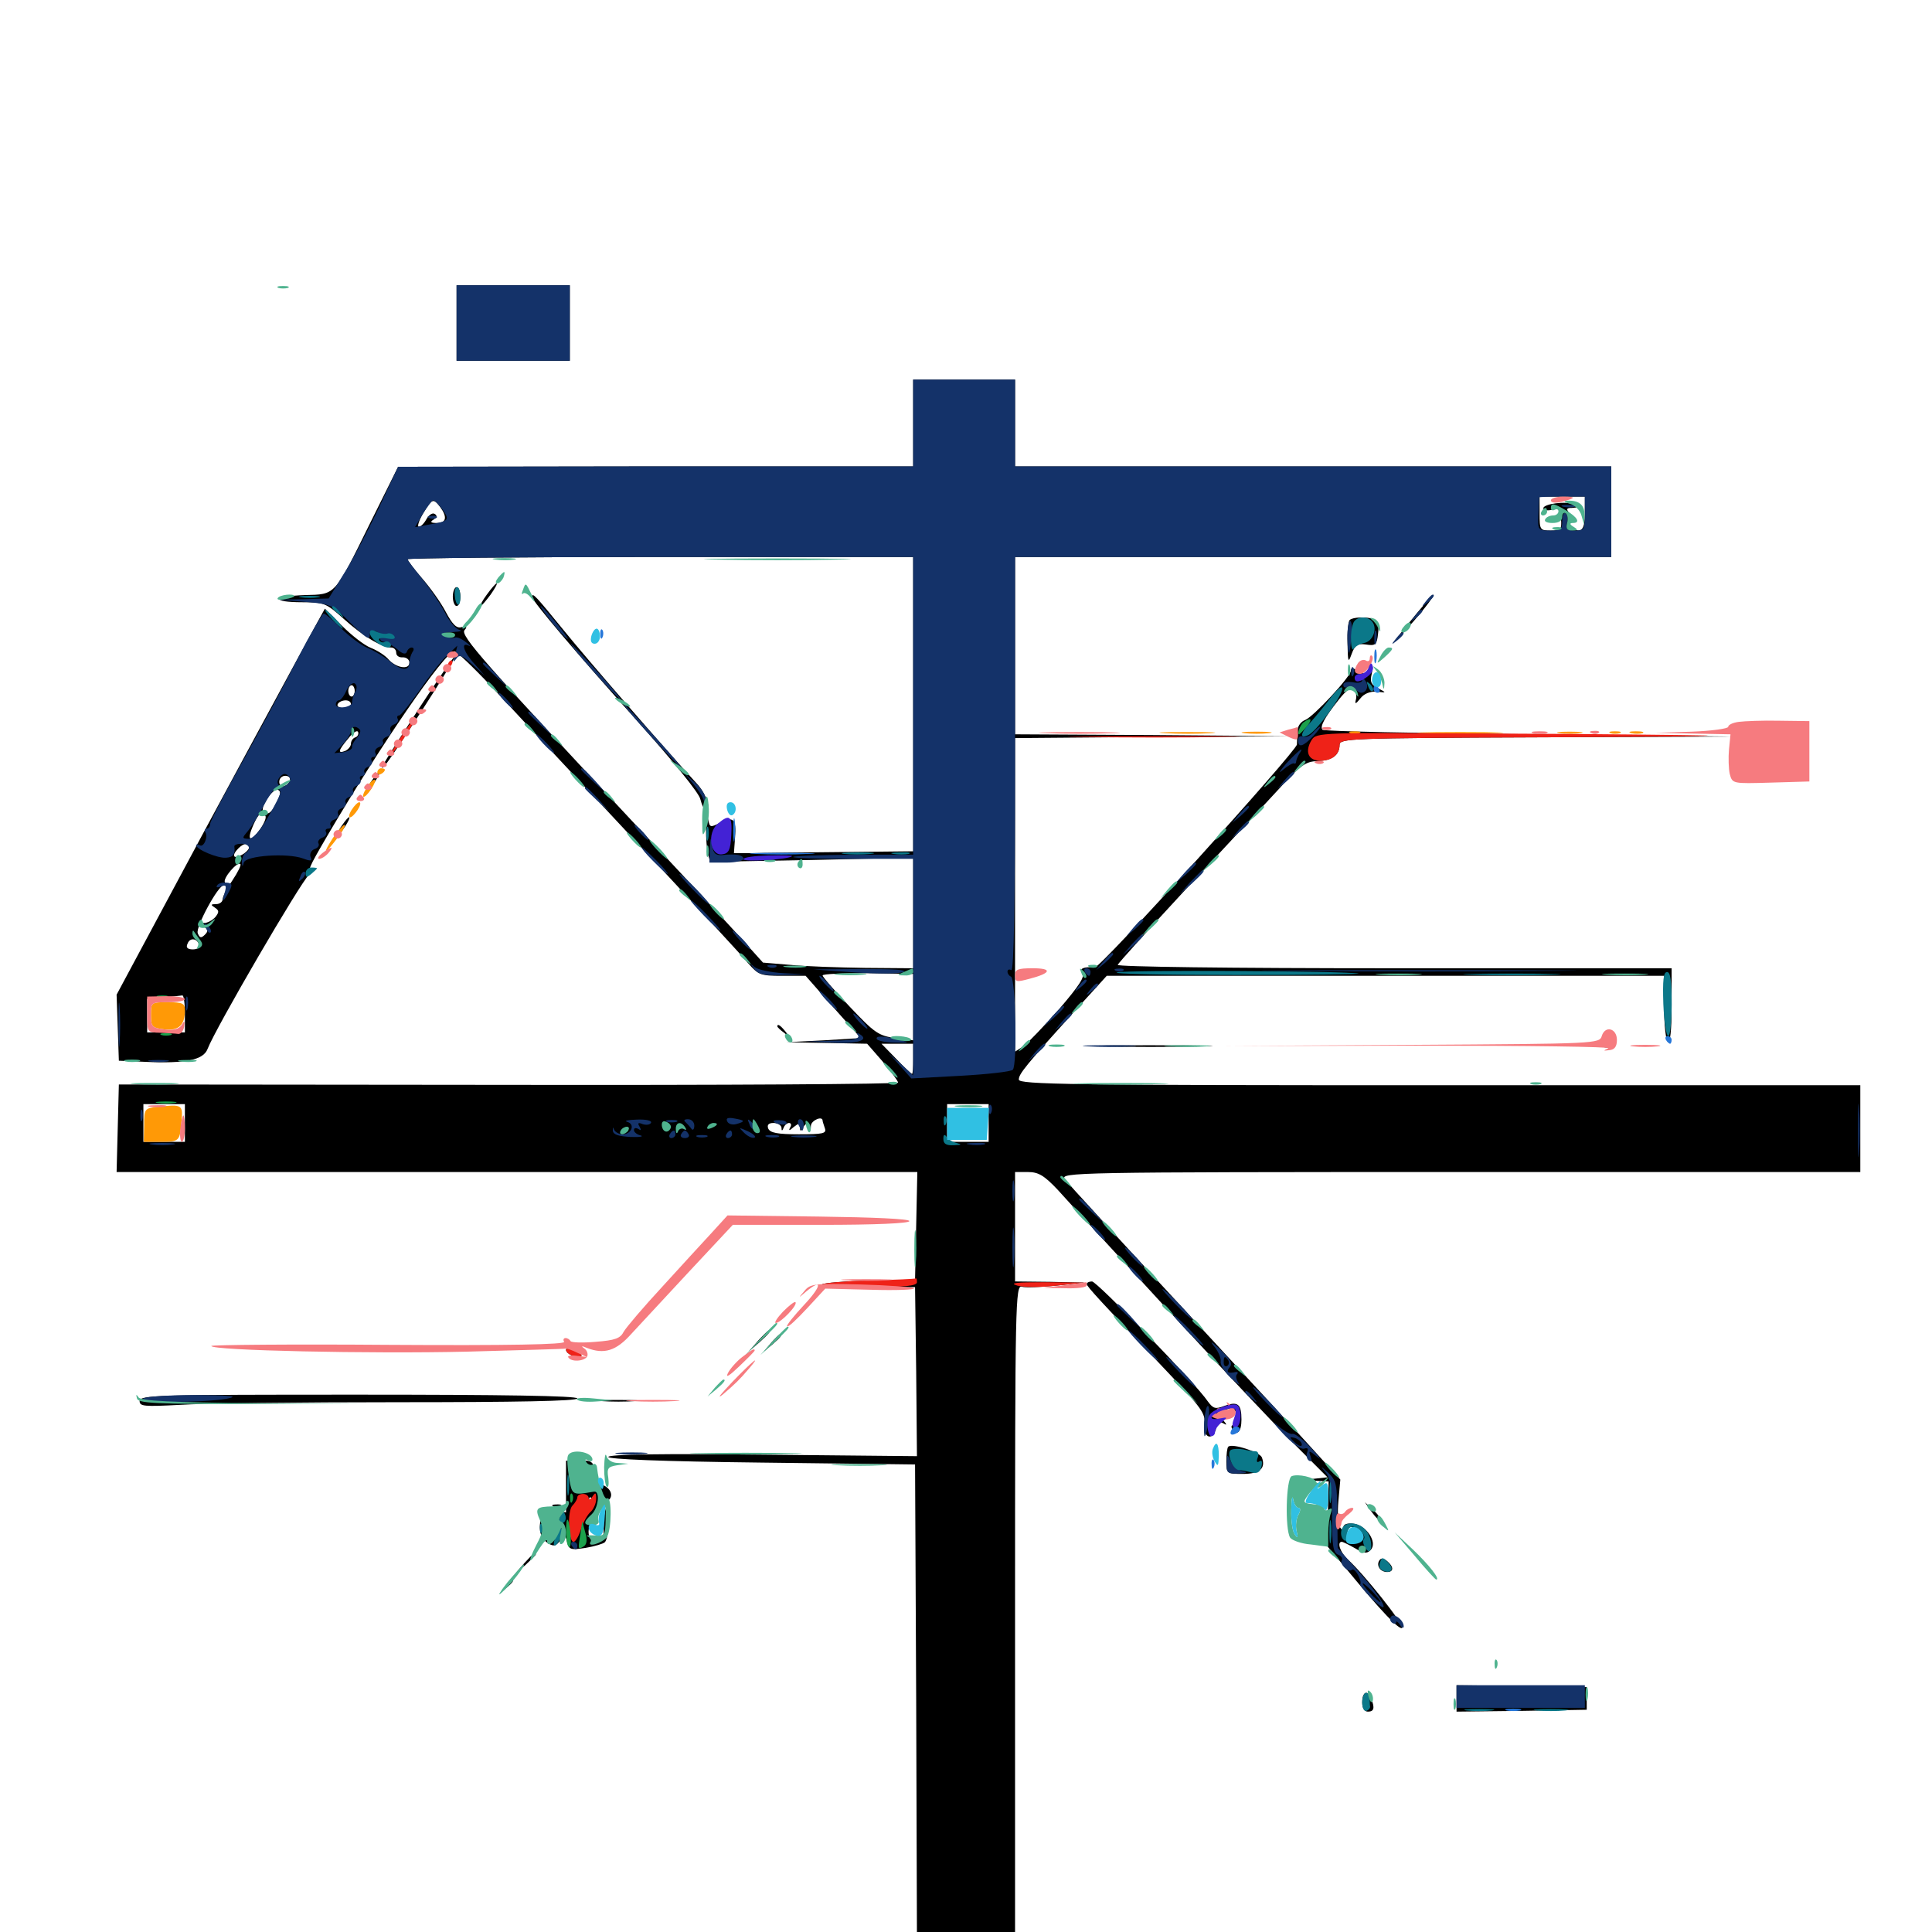 <svg xmlns="http://www.w3.org/2000/svg" viewBox="0 -1000 1000 1000">
	<path fill="#000000" d="M236.328 -832.812V-813.281H265.625H294.922V-832.812V-852.344H265.625H236.328ZM472.656 -781.055V-758.594H339.453L206.055 -758.398L191.797 -729.688C172.852 -691.211 173.828 -692.383 157.812 -691.992C141.211 -691.406 140.234 -688.281 156.445 -688.281C167.773 -688.281 168.75 -687.891 178.125 -679.492C187.891 -670.703 197.656 -664.844 202.539 -664.844C203.906 -664.844 205.078 -663.672 205.078 -662.109C205.078 -660.547 206.641 -659.57 208.594 -659.766C210.352 -659.766 211.914 -658.594 211.914 -657.031C211.914 -653.125 205.078 -654.297 201.172 -658.594C199.609 -660.547 195.508 -663.281 191.992 -664.648C188.477 -666.016 181.836 -671.289 176.953 -676.172L168.164 -684.961L165.039 -679.297C154.102 -659.375 105.469 -569.531 84.961 -531.055L60.352 -485.156L60.938 -468.164L61.523 -450.977L75.195 -450.391C96.094 -449.414 105.273 -451.367 107.422 -457.031C111.523 -467.773 155.469 -543.164 159.961 -547.266C162.695 -549.805 163.867 -551.367 162.5 -550.586C158.789 -548.633 159.375 -550.195 169.531 -567.578C196.094 -612.891 230.273 -662.891 235.156 -662.891C236.328 -662.891 244.922 -654.688 254.102 -644.922C263.281 -634.961 295.898 -600 326.367 -567.383C356.836 -534.766 384.375 -505.078 387.305 -501.367C392.578 -495.312 393.75 -494.922 404.883 -494.922H416.992L431.25 -478.711L445.508 -462.695L426.367 -461.523L407.227 -460.547L428.125 -460.156L448.828 -459.766L456.836 -450.586C461.328 -445.312 464.844 -440.43 464.844 -439.648C464.844 -438.867 374.023 -438.281 263.281 -438.477L61.523 -438.672L60.938 -416.016L60.352 -393.359H267.578H474.805L474.219 -365.625L473.633 -337.695L450.195 -337.109C437.305 -336.914 426.172 -335.938 425.391 -335.156C424.609 -334.375 435.156 -333.789 448.828 -333.789H473.633L474.219 -290.039L474.609 -246.289L395.117 -247.07C342.969 -247.656 315.234 -247.266 314.844 -245.898C314.648 -244.727 342.383 -243.555 393.945 -242.969L473.633 -241.992L474.219 -119.531L474.609 3.125H500H525.391V-166.016C525.391 -325.977 525.586 -334.961 528.906 -333.984C530.664 -333.398 538.867 -333.789 546.875 -334.57L561.523 -336.133L543.555 -336.523L525.391 -336.719V-365.039V-393.359H532.031C537.5 -393.359 540.43 -391.602 547.461 -384.18C552.148 -378.906 577.344 -351.562 603.516 -323.047C629.688 -294.531 659.18 -263.281 669.141 -253.32L687.109 -235.352L679.883 -234.57L672.852 -233.789L680.273 -233.594L687.695 -233.203L687.305 -216.602L686.914 -199.805L697.07 -187.695C715.234 -165.625 724.414 -156.055 725.781 -157.422C726.953 -158.789 705.859 -185.547 697.461 -192.969C693.75 -196.484 691.797 -201.953 694.531 -201.953C695.117 -201.953 698.242 -200.391 701.367 -198.633C705.859 -195.898 707.422 -195.703 709.375 -197.656C713.281 -201.562 707.227 -210.547 700.586 -211.328C697.266 -211.719 695.312 -211.133 695.312 -209.375C695.312 -207.422 694.922 -207.422 693.555 -209.57C692.578 -210.938 692.188 -217.188 692.773 -223.242L693.75 -234.18L680.273 -249.023C673.047 -257.031 641.602 -291.211 610.352 -325C579.297 -358.594 552.539 -387.695 551.172 -389.648C548.633 -393.164 554.297 -393.359 755.664 -393.359H962.891V-415.82V-438.281H745.117C553.125 -438.281 527.344 -438.672 527.344 -441.211C527.344 -444.141 530.469 -448.047 557.422 -477.93L572.852 -494.922H716.992H861.328V-478.516C861.328 -469.336 862.305 -461.328 863.281 -460.742C864.453 -459.961 865.234 -466.602 865.234 -479.102V-498.828H721.484C635.547 -498.828 578.125 -499.609 578.516 -500.586C578.906 -501.562 594.922 -519.336 614.258 -540.234C633.594 -560.938 655.078 -584.18 662.109 -591.797C673.047 -603.906 675.781 -605.859 681.836 -606.055C689.453 -606.25 693.359 -609.18 693.359 -614.453C693.359 -617.773 698.633 -617.969 795.508 -618.359L897.461 -618.75L791.602 -619.922C733.398 -620.508 685.352 -621.484 684.57 -622.266C683.008 -623.828 685.547 -628.516 692.969 -637.891C697.07 -642.969 699.219 -644.531 700.781 -642.969C701.953 -641.797 702.344 -639.453 701.758 -637.695C701.172 -635.352 701.758 -635.547 704.102 -638.477C706.055 -641.016 709.18 -642.188 712.5 -641.992C717.773 -641.406 717.773 -641.406 713.281 -643.75C709.766 -645.508 708.984 -647.07 709.961 -650.977C710.742 -654.883 710.547 -655.273 709.18 -653.125C707.422 -650.781 706.445 -650.586 703.125 -652.734C700.391 -654.297 699.219 -654.492 699.219 -652.93C699.219 -649.805 679.883 -629.102 675.586 -627.344C673.438 -626.562 671.875 -624.414 671.68 -622.461C671.484 -620.508 671.289 -616.992 671.289 -614.648C670.898 -610.938 569.531 -498.828 566.602 -499.219C561.133 -499.805 558.203 -498.633 560.156 -496.289C561.719 -494.531 558.594 -489.844 548.242 -477.734C540.43 -468.945 532.227 -460.352 529.883 -458.594L525.391 -455.664V-536.719V-617.969L597.266 -618.555L668.945 -618.945L597.266 -619.531L525.391 -619.922V-665.82V-711.719H679.688H833.984V-735.156V-758.594H679.688H525.391V-781.055V-803.516H499.023H472.656ZM820.312 -734.18C820.312 -725.391 818.359 -723.633 812.695 -727.148C810.938 -728.32 810.742 -729.102 812.305 -730.273C814.062 -731.25 814.062 -732.227 812.305 -734.375C810.547 -736.523 810.742 -737.109 813.672 -737.109C816.797 -737.305 816.797 -737.5 814.453 -738.867C810.938 -740.82 798.828 -739.258 798.828 -736.914C798.828 -735.938 800.781 -735.547 803.32 -736.133C807.031 -737.109 807.617 -736.523 808.008 -731.25C808.398 -725.977 807.812 -725.391 802.734 -725.391C797.07 -725.391 796.875 -725.781 796.875 -734.18V-742.969H808.594H820.312ZM227.734 -737.695C231.641 -732.422 231.055 -729.297 226.172 -729.297C222.852 -729.297 222.461 -729.883 224.414 -731.055C226.172 -732.227 226.367 -733.203 225 -733.984C223.828 -734.766 221.875 -733.398 220.703 -731.25C219.531 -729.102 217.773 -727.344 216.797 -727.344C215.82 -727.344 216.797 -730.469 218.945 -734.18C223.633 -741.992 224.219 -742.188 227.734 -737.695ZM472.656 -635.547V-559.375L435.547 -558.984C415.234 -558.789 394.336 -558.594 389.258 -558.398H379.883L380.469 -566.602C381.25 -576.172 379.492 -577.734 372.461 -574.023C367.773 -571.68 367.383 -571.68 366.602 -575.586C366.211 -577.93 365.625 -575.977 365.43 -571.094C365.43 -566.211 365.82 -560.352 366.406 -558.008L367.578 -553.906L420.117 -554.883L472.656 -556.055V-527.539V-498.828L447.852 -499.023C433.984 -499.219 416.602 -499.805 408.984 -500.586L394.922 -501.758L380.664 -517.578C372.656 -526.367 349.023 -551.758 328.125 -574.023C251.172 -656.445 238.086 -671.094 240.43 -673.828C241.992 -675.586 241.602 -675.977 238.867 -675.391C236.328 -674.609 234.18 -676.758 230.664 -683.398C228.125 -688.281 222.461 -696.094 218.359 -700.781C214.258 -705.469 210.938 -709.961 210.938 -710.547C210.938 -711.133 269.727 -711.719 341.797 -711.719H472.656ZM183.594 -642.383C183.594 -640.82 182.812 -639.453 182.031 -639.453C181.055 -639.453 180.273 -640.82 180.273 -642.383C180.273 -643.945 181.055 -645.312 182.031 -645.312C182.812 -645.312 183.594 -643.945 183.594 -642.383ZM181.641 -635.547C181.641 -634.57 179.883 -633.594 177.539 -633.594C175.391 -633.594 174.219 -634.57 174.805 -635.547C175.391 -636.719 177.344 -637.5 178.906 -637.5C180.469 -637.5 181.641 -636.719 181.641 -635.547ZM183.984 -618.359C182.617 -617.969 181.641 -616.406 181.641 -615.039C181.641 -613.672 180.273 -612.109 178.711 -611.328C174.609 -609.766 175 -611.523 180.273 -617.773C182.617 -620.898 184.961 -622.266 185.352 -621.094C185.742 -620.117 185.156 -618.75 183.984 -618.359ZM150 -596.094C148.828 -592.578 144.531 -591.992 144.531 -595.312C144.531 -597.07 145.898 -598.438 147.656 -598.438C149.414 -598.438 150.391 -597.461 150 -596.094ZM143.164 -584.57C140.43 -579.102 138.477 -577.734 136.328 -580.078C134.375 -581.836 141.211 -592.188 143.75 -591.211C145.508 -590.625 145.312 -588.867 143.164 -584.57ZM137.305 -577.734C138.086 -576.953 136.719 -573.828 134.57 -570.703C129.492 -563.672 127.539 -564.844 131.055 -572.852C133.789 -578.906 134.961 -579.883 137.305 -577.734ZM128.906 -561.328C128.906 -560.352 127.148 -558.594 125 -557.422C120.703 -555.078 119.727 -557.227 123.438 -560.938C126.172 -563.672 128.906 -564.062 128.906 -561.328ZM120.312 -544.336C117.578 -540.43 115.234 -535.938 115.234 -534.57C115.234 -533.203 113.672 -532.031 111.914 -532.031C108.984 -532.031 108.984 -531.641 111.133 -530.273C113.477 -528.711 113.477 -527.93 111.523 -525.391C109.961 -523.633 107.422 -522.266 105.664 -522.266C102.93 -522.266 102.93 -521.875 105.469 -520.312C107.812 -518.945 107.812 -517.969 106.055 -516.211C104.102 -514.258 103.32 -514.453 102.344 -516.992C101.172 -520.117 112.891 -541.797 115.82 -541.797C116.602 -541.797 116.992 -542.578 116.406 -543.359C115.234 -545.312 122.852 -554.297 124.414 -552.734C125 -552.344 123.047 -548.438 120.312 -544.336ZM103.125 -510.938C103.516 -509.57 102.148 -508.594 99.805 -508.594C97.07 -508.594 96.094 -509.57 97.07 -511.523C98.242 -514.844 101.953 -514.453 103.125 -510.938ZM472.656 -478.711V-461.523L463.477 -462.695C454.883 -463.867 452.734 -465.234 440.039 -478.711C432.227 -486.914 425.781 -494.336 425.781 -495.117C425.781 -495.898 436.328 -496.289 449.219 -496.289L472.656 -495.898ZM95.703 -475.391V-465.625H85.938H76.172V-474.219V-483.008L84.57 -483.789C89.062 -484.18 93.359 -484.57 94.336 -484.766C95.117 -484.961 95.703 -480.859 95.703 -475.391ZM472.656 -451.953C472.656 -447.656 472.461 -444.141 472.07 -444.141C471.68 -444.141 467.969 -447.656 463.867 -451.953L456.25 -459.766H464.453H472.656ZM95.703 -418.75V-408.984H84.961H74.219V-418.75V-428.516H84.961H95.703ZM511.719 -418.75V-408.984H500.977H490.234V-418.75V-428.516H500.977H511.719ZM331.055 -418.359C330.273 -417.773 327.148 -417.969 324.023 -418.75C319.141 -420.117 318.359 -419.922 318.359 -416.602C318.359 -414.258 319.727 -412.891 322.266 -412.891C324.414 -412.891 326.172 -414.062 326.172 -415.43C326.172 -416.992 326.953 -416.797 328.125 -414.844C329.883 -412.305 330.078 -412.305 330.078 -414.844C330.078 -416.797 330.664 -416.992 331.641 -415.625C333.398 -412.891 351.953 -413.086 353.906 -415.82C354.883 -416.992 355.469 -416.797 355.469 -415.43C355.469 -412.5 368.359 -411.914 370.117 -414.844C370.703 -415.82 368.945 -417.188 366.016 -417.969C362.695 -418.75 360.352 -418.359 359.18 -416.602C358.203 -415.039 357.422 -414.844 357.422 -416.016C357.422 -418.75 343.359 -418.945 340.039 -416.211C337.695 -414.453 337.5 -414.453 338.672 -416.406C339.453 -417.578 339.062 -418.75 338.086 -418.75C336.914 -418.75 335.938 -417.578 335.938 -416.406C335.938 -414.648 335.352 -414.844 333.984 -416.797C333.008 -418.359 331.641 -419.141 331.055 -418.359ZM376.953 -416.797C376.953 -418.945 376.172 -420.703 375 -420.703C374.023 -420.703 373.047 -418.945 373.047 -416.797C373.047 -414.648 374.023 -412.891 375 -412.891C376.172 -412.891 376.953 -414.648 376.953 -416.797ZM396.484 -414.844C396.484 -418.359 389.258 -420.898 386.914 -417.969C385.742 -416.602 385.352 -414.844 386.133 -414.258C388.086 -412.109 396.484 -412.695 396.484 -414.844ZM425.781 -419.922C425.781 -419.531 426.367 -417.773 426.953 -416.016C427.93 -413.281 425.977 -412.891 413.477 -412.891C402.344 -412.891 398.633 -413.672 397.656 -415.82C396.875 -417.773 397.852 -418.75 400.391 -418.75C402.539 -418.75 404.297 -417.578 404.492 -416.406C404.492 -414.453 404.883 -414.453 405.664 -416.406C406.055 -417.578 407.422 -418.75 408.398 -418.75C409.57 -418.75 409.766 -417.578 408.984 -416.406C408.008 -414.648 408.594 -414.648 410.742 -416.602C413.477 -418.75 414.062 -418.75 414.062 -416.602C414.062 -414.258 414.453 -414.258 415.82 -416.602C417.188 -418.75 417.578 -418.75 418.555 -416.602C419.336 -414.648 419.727 -414.844 419.727 -417.383C419.922 -420.117 425.781 -422.656 425.781 -419.922ZM382.812 -416.016C382.812 -417.578 382.031 -418.75 380.859 -418.75C379.883 -418.75 378.906 -416.992 378.906 -414.648C378.906 -412.5 379.883 -411.328 380.859 -411.914C382.031 -412.5 382.812 -414.453 382.812 -416.016ZM703.125 -207.812C705.273 -206.445 705.469 -205.469 703.711 -203.711C701.172 -201.172 697.266 -202.93 697.266 -207.031C697.266 -210.156 699.023 -210.547 703.125 -207.812ZM251.953 -692.188C249.609 -689.062 248.242 -686.328 248.828 -686.328C249.219 -686.328 251.562 -689.062 253.906 -692.188C256.25 -695.508 257.617 -698.047 257.031 -698.047C256.641 -698.047 254.297 -695.508 251.953 -692.188ZM234.375 -691.211C234.375 -688.477 235.352 -686.328 236.328 -686.328C237.5 -686.328 238.281 -688.477 238.281 -691.211C238.281 -693.945 237.5 -696.094 236.328 -696.094C235.352 -696.094 234.375 -693.945 234.375 -691.211ZM275.391 -691.016C275.391 -689.062 297.852 -662.5 329.883 -626.758C348.242 -606.25 361.914 -589.453 362.5 -586.328C363.281 -583.203 364.453 -580.859 365.43 -580.859C368.359 -580.859 365.43 -589.258 360.742 -594.336C343.555 -613.086 303.711 -658.984 291.406 -674.219C277.539 -691.211 275.391 -693.75 275.391 -691.016ZM728.906 -677.148C720.508 -666.797 719.531 -665.039 725.586 -671.68C734.57 -681.25 743.164 -692.188 741.797 -692.188C741.406 -692.188 735.547 -685.352 728.906 -677.148ZM698.633 -679.102C697.852 -678.516 697.266 -673.047 697.461 -666.992C697.656 -657.031 697.852 -656.641 699.609 -661.523C701.367 -666.211 702.539 -666.992 707.031 -666.406C711.914 -665.625 712.695 -666.211 713.281 -672.07C713.867 -676.172 713.086 -678.711 711.328 -679.492C707.617 -680.859 700.195 -680.664 698.633 -679.102ZM217.578 -634.375C198.242 -604.688 195.703 -600.391 198.828 -603.32C202.148 -606.641 236.328 -659.57 235.547 -660.352C235.156 -660.742 227.148 -649.023 217.578 -634.375ZM193.945 -598.047C191.016 -594.141 189.062 -590.625 190.039 -590.625C190.625 -590.625 192.383 -592.773 194.141 -595.508C197.461 -600.586 197.266 -602.344 193.945 -598.047ZM178.32 -574.609C175.391 -570.703 173.438 -567.188 174.414 -567.188C175 -567.188 176.758 -569.336 178.516 -572.07C181.836 -577.148 181.641 -578.906 178.32 -574.609ZM402.344 -468.75C402.344 -468.359 403.906 -466.797 405.859 -465.43C408.789 -462.891 408.984 -463.086 406.445 -466.211C403.906 -469.336 402.344 -470.312 402.344 -468.75ZM829.102 -459.766C828.32 -458.594 829.688 -457.812 831.836 -457.812C836.719 -457.812 837.109 -458.984 833.008 -460.352C831.445 -461.133 829.688 -460.742 829.102 -459.766ZM568.945 -458.398C554.102 -458.594 565.82 -458.984 594.727 -458.984C623.828 -458.984 635.938 -458.594 621.68 -458.398C607.617 -458.008 583.789 -458.008 568.945 -458.398ZM562.5 -335.352C562.5 -334.18 569.336 -326.758 604.492 -289.648C621.875 -271.289 624.023 -268.359 623.438 -262.891C622.656 -255.664 627.734 -253.906 629.492 -260.742C630.273 -263.477 631.445 -264.258 633.203 -263.281C635.156 -262.109 635.156 -262.5 633.008 -265.039C629.883 -268.945 630.273 -269.727 635.742 -270.703C638.477 -271.094 639.844 -270.117 640.234 -266.992C640.625 -264.453 639.844 -262.5 638.672 -262.5C637.5 -262.5 637.109 -261.719 637.695 -260.547C640.234 -256.445 642.578 -258.789 642.578 -265.234C642.578 -273.438 640.625 -274.805 633.594 -272.266C629.102 -270.508 627.93 -270.898 625.195 -274.609C618.75 -284.18 567.773 -336.719 565.234 -336.719C563.672 -336.719 562.5 -336.133 562.5 -335.352ZM419.727 -327.539C417.188 -324.414 417.383 -324.219 420.508 -326.758C422.266 -328.125 423.828 -329.688 423.828 -330.078C423.828 -331.641 422.266 -330.664 419.727 -327.539ZM392.383 -306.055L387.695 -300.586L393.164 -305.273C398.047 -309.766 399.414 -311.328 397.852 -311.328C397.461 -311.328 395.117 -308.984 392.383 -306.055ZM399.219 -305.078L395.508 -300.586L400 -304.297C404.102 -307.812 405.273 -309.375 403.711 -309.375C403.32 -309.375 401.367 -307.422 399.219 -305.078ZM292.969 -301.367C292.969 -299.219 297.852 -297.07 300.586 -298.047C301.758 -298.242 300.391 -299.609 297.852 -300.977C295.117 -302.148 292.969 -302.344 292.969 -301.367ZM72.266 -274.805C72.266 -272.07 74.609 -271.875 93.164 -272.852C104.492 -273.633 155.469 -274.219 206.445 -274.219C266.797 -274.219 298.828 -274.805 298.828 -276.172C298.828 -277.539 259.766 -278.125 185.547 -278.125C81.445 -278.125 72.266 -277.93 72.266 -274.805ZM311.133 -274.805C306.055 -275.195 309.766 -275.391 319.336 -275.391C329.102 -275.391 333.203 -275.195 328.711 -274.805C324.219 -274.414 316.211 -274.414 311.133 -274.805ZM635.742 -251.172C635.156 -250.586 634.766 -247.266 634.766 -243.555C634.766 -237.305 634.961 -237.109 643.359 -237.109C652.148 -237.109 655.273 -240.039 653.125 -245.703C651.953 -248.438 637.695 -253.125 635.742 -251.172ZM292.969 -230.469V-217.188L287.109 -217.969C282.227 -218.75 281.055 -218.164 280.078 -214.453C278.516 -208.203 279.688 -203.711 283.789 -201.172C286.523 -199.414 287.891 -199.805 289.844 -202.539C292.383 -205.664 292.578 -205.664 293.555 -201.758C294.531 -197.852 295.508 -197.656 303.125 -198.828C307.812 -199.609 312.305 -200.977 313.086 -201.758C315.234 -203.906 316.406 -221.68 314.258 -220.312C313.281 -219.727 312.5 -215.43 312.5 -210.547C312.5 -203.32 311.914 -201.953 308.594 -201.953C303.906 -201.953 303.125 -209.961 307.617 -213.672C309.18 -215.039 310.547 -217.383 310.547 -218.945C310.547 -220.312 311.914 -222.07 313.477 -222.656C317.578 -224.219 317.188 -228.711 312.695 -231.055C310.742 -232.227 308.594 -235.547 308.008 -238.672C307.031 -243.555 306.055 -244.141 300 -244.141L292.969 -243.945ZM306.055 -221.094C305.469 -219.531 304.883 -220.117 304.883 -222.266C304.688 -224.414 305.273 -225.586 305.859 -224.805C306.445 -224.219 306.641 -222.461 306.055 -221.094ZM286.719 -220.117C285.156 -220.703 285.742 -221.289 287.891 -221.289C290.039 -221.484 291.211 -220.898 290.43 -220.312C289.844 -219.727 288.086 -219.531 286.719 -220.117ZM710.156 -217.188C712.109 -214.453 714.258 -212.5 714.648 -212.891C715.234 -213.477 713.477 -215.82 711.133 -218.164L706.445 -222.461ZM271.289 -190.82L266.602 -185.352L272.07 -190.039C275 -192.773 277.344 -195.117 277.344 -195.508C277.344 -197.07 275.781 -195.703 271.289 -190.82ZM713.867 -192.188C712.305 -189.648 714.453 -186.328 717.969 -186.328C721.484 -186.328 721.484 -189.062 717.969 -191.992C716.016 -193.555 714.844 -193.75 713.867 -192.188ZM261.523 -179.102C258.984 -175.977 259.18 -175.781 262.305 -178.32C265.43 -180.859 266.406 -182.422 264.844 -182.422C264.453 -182.422 262.891 -180.859 261.523 -179.102ZM753.906 -120.898V-114.062L787.695 -114.453L821.289 -115.039V-120.898V-126.758L787.695 -127.344L753.906 -127.734ZM705.078 -118.945C705.078 -115.82 706.25 -114.062 708.008 -114.062C711.133 -114.062 711.719 -115.82 709.766 -120.703C708.008 -125.586 705.078 -124.414 705.078 -118.945Z"/>
	<path fill="#ff9906" d="M603.125 -620.508C596.289 -620.898 601.367 -621.094 614.258 -621.094C627.148 -621.094 632.617 -620.898 626.562 -620.508C620.312 -620.117 609.766 -620.117 603.125 -620.508ZM644.141 -620.508C640.625 -620.898 643.359 -621.289 650.391 -621.289C657.422 -621.289 660.156 -620.898 656.836 -620.508C653.32 -620.117 647.461 -620.117 644.141 -620.508ZM698.828 -620.508C697.461 -621.094 698.438 -621.484 701.172 -621.484C703.906 -621.484 704.883 -621.094 703.711 -620.508C702.344 -620.117 700 -620.117 698.828 -620.508ZM737.891 -620.508C727.93 -620.703 735.938 -621.094 755.859 -621.094C775.781 -621.094 783.789 -620.703 774.023 -620.508C764.062 -620.117 747.656 -620.117 737.891 -620.508ZM807.227 -620.508C804.102 -620.898 806.641 -621.289 812.5 -621.289C818.359 -621.289 820.898 -620.898 817.969 -620.508C814.844 -620.117 810.156 -620.117 807.227 -620.508ZM833.594 -620.508C832.227 -621.094 833.203 -621.484 835.938 -621.484C838.672 -621.484 839.648 -621.094 838.477 -620.508C837.109 -620.117 834.766 -620.117 833.594 -620.508ZM844.336 -620.508C842.383 -621.094 843.555 -621.484 846.68 -621.484C850 -621.484 851.367 -621.094 850.195 -620.508C848.828 -620.117 846.094 -620.117 844.336 -620.508ZM195.312 -600.195C195.312 -601.367 196.289 -602.344 197.266 -602.344C198.438 -602.344 199.219 -601.953 199.219 -601.562C199.219 -600.977 198.438 -600 197.266 -599.414C196.289 -598.828 195.312 -599.219 195.312 -600.195ZM189.844 -592.383C186.133 -586.523 188.281 -585.742 192.188 -591.602C193.945 -594.336 194.727 -596.484 193.945 -596.484C192.969 -596.484 191.211 -594.727 189.844 -592.383ZM182.031 -580.859C180.664 -578.711 180.273 -576.953 181.25 -576.953C182.031 -576.953 183.789 -578.711 185.156 -580.859C186.523 -583.008 186.914 -584.766 185.938 -584.766C185.156 -584.766 183.398 -583.008 182.031 -580.859ZM172.266 -566.211C166.602 -557.422 167.969 -557.422 174.609 -566.211C177.539 -569.922 179.102 -573.047 178.32 -573.047C177.539 -573.047 174.805 -569.922 172.266 -566.211ZM78.125 -474.609C78.125 -468.555 78.711 -467.969 85.156 -467.188C92.578 -466.406 95.703 -469.336 95.703 -477.148C95.703 -480.664 94.531 -481.25 86.914 -481.25C78.32 -481.25 78.125 -481.25 78.125 -474.609ZM81.836 -427.148C74.805 -426.367 74.609 -426.172 74.609 -417.578L74.414 -408.984H83.008C92.773 -408.984 93.164 -409.18 93.945 -419.727C94.727 -428.125 94.336 -428.516 81.836 -427.148Z"/>
	<path fill="#ef2218" d="M231.641 -655.664C230.469 -652.93 230.664 -652.734 232.617 -654.492C233.984 -655.859 234.57 -657.422 233.984 -658.008C233.398 -658.594 232.227 -657.617 231.641 -655.664ZM206.25 -616.602C202.344 -610.352 200.977 -607.617 203.516 -610.547C208.594 -616.406 215.625 -627.734 214.258 -627.734C213.867 -627.734 210.156 -622.656 206.25 -616.602ZM678.906 -616.992C675.195 -610.938 677.148 -606.25 683.398 -606.25C689.453 -606.25 693.359 -609.375 693.359 -614.453C693.359 -617.773 698.633 -617.969 795.508 -618.359C851.562 -618.555 890.82 -618.945 882.812 -619.336C874.805 -619.531 826.172 -620.117 774.805 -620.312C683.203 -620.898 681.445 -620.898 678.906 -616.992ZM561.133 -618.555C541.016 -618.75 557.031 -618.945 596.68 -618.945C636.523 -618.945 652.93 -618.75 633.398 -618.555C613.867 -618.164 581.445 -618.164 561.133 -618.555ZM829.688 -458.398C828.32 -458.984 829.297 -459.375 832.031 -459.375C834.766 -459.375 835.742 -458.984 834.57 -458.398C833.203 -458.008 830.859 -458.008 829.688 -458.398ZM450.195 -337.305C437.305 -336.914 426.172 -335.938 425.391 -335.156C424.609 -334.375 435.352 -333.789 449.414 -333.789C468.164 -333.789 474.609 -334.375 474.609 -336.328C474.609 -337.5 474.414 -338.477 474.219 -338.281C473.828 -338.086 463.086 -337.5 450.195 -337.305ZM526.562 -334.57C530.078 -333.594 538.672 -333.594 547.07 -334.57L561.523 -336.133L541.016 -336.328C525.781 -336.328 522.07 -335.938 526.562 -334.57ZM292.969 -301.367C292.969 -299.219 297.852 -297.07 300.586 -298.047C301.758 -298.242 300.391 -299.609 297.852 -300.977C295.117 -302.148 292.969 -302.344 292.969 -301.367ZM298.828 -225C298.828 -224.023 297.656 -222.07 296.289 -220.703C293.555 -217.969 294.141 -201.953 296.875 -201.953C297.852 -201.953 299.609 -204.883 300.781 -208.594C301.953 -212.305 304.297 -216.406 305.859 -217.578C307.227 -218.945 308.594 -221.875 308.594 -224.219C308.594 -227.539 308.203 -227.734 306.641 -225.391C305.664 -223.828 304.688 -223.438 304.688 -224.609C304.688 -225.781 303.32 -226.758 301.758 -226.758C300.195 -226.758 298.828 -225.977 298.828 -225Z"/>
	<path fill="#1ca14c" d="M674.805 -626.172C673.047 -625 671.094 -619.922 672.461 -619.922C672.656 -619.922 674.414 -621.68 676.367 -623.828C679.492 -627.734 678.711 -629.102 674.805 -626.172ZM81.641 -483.789C80.273 -484.375 81.25 -484.766 83.984 -484.766C86.719 -484.766 87.695 -484.375 86.523 -483.789C85.156 -483.398 82.812 -483.398 81.641 -483.789ZM83.594 -464.258C82.227 -464.844 83.203 -465.234 85.938 -465.234C88.672 -465.234 89.648 -464.844 88.477 -464.258C87.109 -463.867 84.766 -463.867 83.594 -464.258ZM81.641 -429.102C79.102 -429.492 81.055 -429.883 85.938 -429.883C90.82 -429.883 92.773 -429.492 90.43 -429.102C87.891 -428.711 83.984 -428.711 81.641 -429.102ZM295.117 -224.219C295.117 -222.07 295.703 -221.484 296.289 -223.047C296.875 -224.414 296.68 -226.172 296.094 -226.758C295.508 -227.539 294.922 -226.367 295.117 -224.219ZM292.969 -207.031C292.969 -203.32 293.555 -199.805 294.531 -199.219C295.312 -198.828 295.703 -201.758 295.312 -206.055C294.336 -215.43 292.969 -216.016 292.969 -207.031ZM300.391 -205.859C299.023 -197.852 299.219 -197.852 302.148 -199.609C303.711 -200.586 304.102 -202.93 302.93 -206.836L301.367 -212.695Z"/>
	<path fill="#143269" d="M236.328 -832.812V-813.281H265.625H294.922V-832.812V-852.344H265.625H236.328ZM472.656 -781.055V-758.594H339.453L206.055 -758.398L195.703 -736.328C189.844 -724.219 181.836 -708.789 177.539 -702.344L170.117 -690.234L156.836 -689.844L143.555 -689.648L157.617 -688.477C170.508 -687.5 172.266 -686.719 178.516 -680.469C189.453 -669.531 191.406 -668.164 191.406 -671.484C191.406 -673.242 192.578 -674.023 194.336 -673.438C195.898 -672.852 196.875 -671.289 196.68 -670.117C196.484 -668.945 197.266 -667.969 198.633 -667.773C200 -667.773 202.93 -666.016 205.469 -664.062C208.203 -661.523 209.961 -661.133 210.547 -662.5C210.938 -663.867 212.109 -664.844 213.086 -664.844C214.258 -664.844 214.453 -663.672 213.477 -662.5C212.695 -661.133 211.914 -658.789 211.914 -657.227C211.914 -652.539 207.812 -652.734 201.953 -657.617C198.828 -660.156 193.555 -663.281 190.234 -664.648C186.914 -666.016 180.859 -670.508 176.562 -674.805C172.461 -678.906 168.359 -682.422 167.578 -682.422C166.797 -682.422 160.742 -672.07 154.297 -659.57C147.852 -646.875 134.961 -622.852 125.781 -606.25C116.406 -589.648 108.789 -574.805 108.789 -573.633C108.789 -572.266 108.008 -571.094 107.031 -571.094C106.055 -571.094 105.664 -570.312 106.25 -569.336C107.812 -566.797 105.469 -561.133 103.32 -562.5C102.344 -563.086 101.562 -563.086 101.562 -562.5C101.562 -560.352 112.695 -555.664 116.992 -556.055C120.703 -556.25 121.875 -557.812 121.289 -561.914C121.289 -562.695 122.852 -563.281 125 -563.281C129.102 -563.281 130.273 -560.352 126.953 -558.398C125.977 -557.812 125.195 -555.664 125.195 -553.906C125.391 -551.172 125.586 -551.172 126.172 -553.516C127.344 -557.227 148.828 -558.594 156.836 -555.664C160.938 -554.102 161.719 -554.297 160.742 -556.445C160.156 -558.008 161.133 -559.961 162.891 -560.547C164.648 -561.133 165.43 -562.5 164.844 -563.477C164.258 -564.453 165.234 -565.82 166.797 -566.406C168.555 -566.992 169.336 -568.359 168.75 -569.336C168.164 -570.312 168.75 -571.094 169.922 -571.094C171.094 -571.094 171.68 -571.875 171.094 -572.852C170.508 -573.828 171.289 -575.195 173.047 -575.781C174.609 -576.367 175.586 -577.734 175 -578.711C174.414 -579.688 175.195 -581.055 176.953 -581.641C178.516 -582.227 179.492 -583.594 178.906 -584.57C178.32 -585.547 179.102 -586.914 180.859 -587.5C182.422 -588.086 183.398 -589.453 182.812 -590.43C182.227 -591.406 183.008 -592.773 184.766 -593.359C186.328 -593.945 187.109 -595.312 186.523 -596.484C185.938 -597.461 186.328 -598.438 187.5 -598.438C188.672 -598.438 189.258 -599.219 188.672 -600.195C188.086 -601.172 188.867 -602.539 190.625 -603.125C192.188 -603.711 192.969 -605.078 192.383 -606.25C191.797 -607.227 192.188 -608.203 193.359 -608.203C194.531 -608.203 194.922 -609.18 194.336 -610.156C193.75 -611.328 194.531 -612.695 196.094 -613.281C197.852 -613.867 198.828 -615.234 198.242 -616.016C197.656 -616.797 198.633 -618.164 200.391 -618.75C201.953 -619.336 202.734 -620.703 202.148 -621.875C201.562 -623.047 202.344 -624.414 203.906 -625C205.664 -625.586 206.445 -626.953 205.859 -627.93C205.273 -628.906 205.664 -629.688 206.641 -629.688C207.422 -629.688 212.305 -635.742 217.383 -642.969C222.266 -650.195 228.711 -658.398 231.641 -660.938L236.719 -665.82L235.547 -660.938C234.375 -657.227 234.57 -656.836 236.133 -658.984C237.695 -661.328 239.062 -660.938 244.531 -656.055L250.977 -650.195L245.703 -656.25C240.039 -662.305 238.281 -667.969 242.578 -665.82C243.945 -665.039 243.359 -666.016 241.211 -667.578C239.062 -669.336 236.523 -670.508 235.156 -669.922C233.984 -669.531 231.836 -669.922 230.273 -670.898C228.32 -672.07 229.492 -672.656 234.375 -672.852C238.086 -673.047 239.648 -673.438 237.695 -674.023C235.938 -674.414 232.422 -678.516 230.273 -683.008C227.93 -687.5 222.656 -695.312 218.555 -700.391C214.453 -705.469 210.938 -709.961 210.938 -710.547C210.938 -711.133 269.727 -711.719 341.797 -711.719H472.656V-634.766V-557.617H441.992C425.195 -557.422 410.938 -557.031 410.547 -556.445C409.961 -555.859 423.633 -555.469 441.016 -555.469H472.656V-499.414V-443.359L466.406 -449.219L459.961 -454.883L465.82 -448.438L471.68 -441.797L497.07 -443.164C511.133 -443.945 523.242 -445.312 524.219 -446.289C526.562 -448.438 525.781 -493.75 523.242 -494.531C522.266 -494.922 521.484 -496.094 521.484 -497.07C521.484 -498.242 522.461 -498.438 523.438 -497.852C524.805 -497.07 525.391 -533.008 525.391 -604.102V-711.719H679.688H833.984V-735.156V-758.594H679.688H525.391V-781.055V-803.516H499.023H472.656ZM820.312 -734.18C820.312 -725.977 819.922 -725.391 815.234 -725.391C811.133 -725.391 810.352 -726.172 811.133 -729.297C811.719 -731.445 811.328 -733.789 810.352 -734.375C809.375 -734.961 808.594 -733.203 808.594 -730.469C808.594 -725.977 807.812 -725.391 802.344 -725.391C796.094 -725.391 795.898 -725.586 796.289 -733.594C796.484 -738.281 796.68 -742.188 796.68 -742.578C796.875 -742.773 802.148 -742.969 808.594 -742.969H820.312ZM229.102 -736.133C232.812 -730.859 232.422 -730.273 222.266 -728.516L214.844 -727.148L218.945 -734.18C221.289 -737.891 223.633 -741.016 224.219 -741.016C225 -741.016 227.148 -738.867 229.102 -736.133ZM204.102 -670.898C202.734 -673.047 199.805 -673.242 198.438 -671.094C198.047 -670.312 199.219 -669.336 201.367 -669.336C203.516 -669.141 204.688 -669.727 204.102 -670.898ZM183.789 -641.797C182.812 -640.039 182.227 -637.695 182.227 -636.523C182.422 -635.547 180.664 -634.375 178.32 -633.984C175.781 -633.594 173.828 -634.18 173.828 -635.352C173.828 -636.523 174.609 -637.5 175.391 -637.5C176.367 -637.5 178.125 -639.844 179.297 -642.578C180.664 -645.312 182.617 -646.875 183.594 -646.289C184.766 -645.508 184.961 -643.75 183.789 -641.797ZM186.133 -622.461C186.914 -621.875 186.328 -619.922 184.766 -618.164C183.203 -616.406 182.031 -614.258 182.227 -613.281C182.422 -612.305 180.469 -611.133 177.93 -610.742L173.047 -610.156L177.344 -614.648C179.688 -617.188 181.641 -620.312 181.641 -621.484C181.641 -624.023 184.18 -624.609 186.133 -622.461ZM149.023 -594.336C145.703 -591.016 141.797 -594.141 144.727 -597.656C146.289 -599.609 147.656 -600 149.219 -598.438C150.586 -597.07 150.586 -595.898 149.023 -594.336ZM145.117 -590.039C145.312 -589.062 142.383 -583.203 138.672 -576.953C134.375 -569.531 130.664 -565.625 128.516 -565.82C125.195 -566.016 125.195 -566.211 128.516 -570.117C130.273 -572.266 133.984 -578.125 136.719 -583.398C141.016 -591.602 144.141 -594.141 145.117 -590.039ZM809.18 -737.695C807.227 -738.281 808.398 -738.672 811.523 -738.672C814.844 -738.672 816.211 -738.281 815.039 -737.695C813.672 -737.305 810.938 -737.305 809.18 -737.695ZM222.266 -731.836C220.703 -732.422 221.289 -733.008 223.438 -733.008C225.586 -733.203 226.758 -732.617 225.977 -732.031C225.391 -731.445 223.633 -731.25 222.266 -731.836ZM738.086 -688.867C735.547 -685.742 735.742 -685.547 738.867 -688.086C741.992 -690.625 742.969 -692.188 741.406 -692.188C741.016 -692.188 739.453 -690.625 738.086 -688.867ZM285.156 -678.516C288.477 -674.219 292.383 -670.117 293.555 -669.336C294.727 -668.555 292.383 -672.07 288.281 -677.148C284.18 -682.227 280.469 -686.328 279.883 -686.328C279.297 -686.328 281.836 -682.812 285.156 -678.516ZM732.227 -681.055C729.688 -677.93 729.883 -677.734 733.008 -680.273C736.133 -682.812 737.109 -684.375 735.547 -684.375C735.156 -684.375 733.594 -682.812 732.227 -681.055ZM697.461 -669.336C697.656 -658.984 698.633 -659.766 699.609 -671.289C700 -675.195 699.609 -678.516 698.828 -678.516C698.047 -678.516 697.266 -674.414 697.461 -669.336ZM711.328 -669.727C711.328 -666.602 711.719 -665.43 712.305 -667.383C712.695 -669.141 712.695 -671.875 712.305 -673.242C711.719 -674.414 711.328 -673.047 711.328 -669.727ZM722.461 -669.336C719.922 -666.211 720.117 -666.016 723.242 -668.555C726.367 -671.094 727.344 -672.656 725.781 -672.656C725.391 -672.656 723.828 -671.094 722.461 -669.336ZM306.641 -653.125C313.281 -645.508 319.727 -638.867 321.094 -638.086C322.266 -637.305 317.188 -643.555 309.766 -651.758C302.344 -659.961 295.898 -666.797 295.508 -666.797C294.922 -666.797 300 -660.547 306.641 -653.125ZM250 -656.445C250 -656.055 252.93 -653.32 256.445 -650L262.695 -644.336L257.031 -650.781C251.562 -656.641 250 -658.008 250 -656.445ZM699.414 -651.953C699.414 -649.805 700 -649.219 700.586 -650.781C701.172 -652.148 700.977 -653.906 700.391 -654.492C699.805 -655.273 699.219 -654.102 699.414 -651.953ZM705.078 -648.047C705.078 -646.68 702.93 -646.289 700.195 -646.875C697.266 -647.266 695.312 -646.875 695.312 -645.508C695.312 -644.141 696.289 -643.75 697.656 -644.531C698.828 -645.312 700.781 -644.531 701.953 -642.969C704.883 -639.062 709.57 -643.359 706.836 -647.461C705.859 -649.023 705.078 -649.219 705.078 -648.047ZM260.742 -637.5C262.695 -635.352 264.648 -633.594 265.234 -633.594C265.82 -633.594 264.648 -635.352 262.695 -637.5C260.742 -639.648 258.789 -641.406 258.203 -641.406C257.617 -641.406 258.789 -639.648 260.742 -637.5ZM335.938 -619.922C343.75 -611.328 350.977 -603.711 352.344 -602.93C353.516 -602.148 347.656 -609.18 339.062 -618.555C330.664 -627.93 323.242 -635.547 322.852 -635.547C322.266 -635.547 328.125 -628.516 335.938 -619.922ZM273.438 -631.055C273.438 -630.664 276.367 -627.93 279.883 -624.609L286.133 -618.945L280.469 -625.391C275 -631.25 273.438 -632.617 273.438 -631.055ZM679.688 -620.898C678.32 -619.141 675.977 -618.164 674.414 -618.75C673.047 -619.336 671.875 -618.555 671.875 -616.992C671.875 -612.695 674.414 -613.477 679.688 -618.945C682.227 -621.68 683.789 -623.828 683.203 -623.828C682.617 -623.828 681.055 -622.461 679.688 -620.898ZM281.25 -615.039C283.789 -612.305 286.328 -610.156 286.719 -610.156C287.305 -610.156 285.742 -612.305 283.203 -615.039C280.664 -617.773 278.125 -619.922 277.734 -619.922C277.148 -619.922 278.711 -617.773 281.25 -615.039ZM665.82 -604.883C662.305 -600.781 661.328 -599.219 663.867 -601.367C666.406 -603.516 668.945 -605.078 669.727 -604.883C670.312 -604.492 670.898 -604.883 670.898 -605.859C670.898 -606.641 671.68 -608.398 672.461 -609.766C675.391 -614.062 672.656 -612.109 665.82 -604.883ZM300.781 -601.758C300.781 -601.367 303.711 -598.633 307.227 -595.312L313.477 -589.648L307.812 -596.094C302.344 -601.953 300.781 -603.32 300.781 -601.758ZM664.844 -596.094L661.133 -591.602L665.625 -595.312C667.969 -597.461 669.922 -599.414 669.922 -599.805C669.922 -601.367 668.359 -600.195 664.844 -596.094ZM358.594 -594.531C360.938 -591.797 363.281 -588.281 363.867 -586.719C364.844 -584.18 365.039 -584.18 365.039 -586.914C365.234 -588.477 362.891 -591.992 359.961 -594.727L354.492 -599.414ZM302.734 -591.992C302.734 -591.602 305.664 -588.867 309.18 -585.547L315.43 -579.883L309.766 -586.328C304.297 -592.188 302.734 -593.555 302.734 -591.992ZM641.406 -578.516L637.695 -574.023L642.188 -577.734C644.531 -579.883 646.484 -581.836 646.484 -582.227C646.484 -583.789 644.922 -582.617 641.406 -578.516ZM641.406 -570.703L637.695 -566.211L642.188 -569.922C646.289 -573.438 647.461 -575 645.898 -575C645.508 -575 643.555 -573.047 641.406 -570.703ZM331.055 -569.141C333.008 -566.992 334.961 -565.234 335.547 -565.234C336.133 -565.234 334.961 -566.992 333.008 -569.141C331.055 -571.289 329.102 -573.047 328.516 -573.047C327.93 -573.047 329.102 -571.289 331.055 -569.141ZM367.383 -560.938L367.188 -553.516H375.977C380.859 -553.516 384.766 -554.492 384.766 -555.469C384.766 -557.422 381.25 -558.203 373.633 -557.422C370.312 -557.227 369.141 -558.398 368.555 -562.695C367.969 -567.188 367.773 -566.992 367.383 -560.938ZM337.891 -554.492C341.602 -550.781 344.922 -547.656 345.508 -547.656C346.094 -547.656 343.555 -550.781 339.844 -554.492C336.133 -558.203 332.812 -561.328 332.227 -561.328C331.641 -561.328 334.18 -558.203 337.891 -554.492ZM613.086 -548.242L608.398 -542.773L613.867 -547.461C618.75 -551.953 620.117 -553.516 618.555 -553.516C618.164 -553.516 615.82 -551.172 613.086 -548.242ZM155.469 -546.289C154.297 -543.555 154.492 -543.359 156.445 -545.117C157.812 -546.484 158.398 -548.047 157.812 -548.633C157.227 -549.219 156.055 -548.242 155.469 -546.289ZM616.016 -543.359L610.352 -536.914L616.797 -542.578C622.656 -548.047 624.023 -549.609 622.461 -549.609C622.07 -549.609 619.336 -546.68 616.016 -543.359ZM358.398 -539.844C362.5 -535.547 366.406 -532.031 366.992 -532.031C367.578 -532.031 364.453 -535.547 360.352 -539.844C356.25 -544.141 352.344 -547.656 351.758 -547.656C351.172 -547.656 354.297 -544.141 358.398 -539.844ZM112.305 -541.602C111.719 -540.625 112.5 -540.43 114.453 -541.211C116.992 -542.188 117.383 -541.602 116.211 -537.695C114.648 -532.422 115.625 -533.008 118.75 -538.867C120.508 -542.188 120.117 -542.969 116.992 -543.164C115.039 -543.359 112.891 -542.773 112.305 -541.602ZM364.258 -526.172C368.359 -521.875 372.266 -518.359 372.852 -518.359C373.438 -518.359 370.312 -521.875 366.211 -526.172C362.109 -530.469 358.203 -533.984 357.617 -533.984C357.031 -533.984 360.156 -530.469 364.258 -526.172ZM586.719 -519.922L583.008 -515.43L587.5 -519.141C589.844 -521.289 591.797 -523.242 591.797 -523.633C591.797 -525.195 590.234 -524.023 586.719 -519.922ZM106.641 -519.727C107.227 -517.773 108.398 -516.797 108.984 -517.383C109.57 -517.969 108.984 -519.531 107.617 -520.898C105.664 -522.656 105.469 -522.461 106.641 -519.727ZM382.812 -513.477C385.352 -510.742 387.891 -508.594 388.281 -508.594C388.867 -508.594 387.305 -510.742 384.766 -513.477C382.227 -516.211 379.688 -518.359 379.297 -518.359C378.711 -518.359 380.273 -516.211 382.812 -513.477ZM585.742 -511.133L581.055 -505.664L586.523 -510.352C591.406 -514.844 592.773 -516.406 591.211 -516.406C590.82 -516.406 588.477 -514.062 585.742 -511.133ZM571.094 -502.344L567.383 -497.852L571.875 -501.562C574.219 -503.711 576.172 -505.664 576.172 -506.055C576.172 -507.617 574.609 -506.445 571.094 -502.344ZM390.43 -498.438C392.383 -495.703 395.703 -494.922 405.078 -495.312L416.992 -495.703L405.273 -496.289C399.023 -496.68 392.383 -498.047 390.625 -499.414C388.086 -501.562 388.086 -501.367 390.43 -498.438ZM398.047 -499.414C396.484 -500 397.07 -500.586 399.219 -500.586C401.367 -500.781 402.539 -500.195 401.758 -499.609C401.172 -499.023 399.414 -498.828 398.047 -499.414ZM442.188 -496.68C453.906 -495.898 465.234 -495.898 467.578 -496.875C470.117 -498.047 462.305 -498.438 446.289 -498.438L420.898 -498.242ZM561.523 -496.875C562.109 -495.898 563.086 -494.922 563.672 -494.922C564.062 -494.922 564.453 -495.898 564.453 -496.875C564.453 -498.047 563.477 -498.828 562.305 -498.828C561.328 -498.828 560.938 -498.047 561.523 -496.875ZM577.734 -497.461C576.172 -498.047 576.758 -498.633 578.906 -498.633C581.055 -498.828 582.227 -498.242 581.445 -497.656C580.859 -497.07 579.102 -496.875 577.734 -497.461ZM668.555 -497.461C632.227 -497.656 661.914 -497.852 734.375 -497.852C806.836 -497.852 836.523 -497.656 800.391 -497.461C764.062 -497.07 704.688 -497.07 668.555 -497.461ZM426.758 -491.016C428.711 -488.867 430.664 -487.109 431.25 -487.109C431.836 -487.109 430.664 -488.867 428.711 -491.016C426.758 -493.164 424.805 -494.922 424.219 -494.922C423.633 -494.922 424.805 -493.164 426.758 -491.016ZM558.398 -489.648C555.859 -486.523 556.055 -486.328 559.18 -488.867C562.305 -491.406 563.281 -492.969 561.719 -492.969C561.328 -492.969 559.766 -491.406 558.398 -489.648ZM564.258 -487.695C561.719 -484.57 561.914 -484.375 565.039 -486.914C566.797 -488.281 568.359 -489.844 568.359 -490.234C568.359 -491.797 566.797 -490.82 564.258 -487.695ZM61.328 -469.531C61.328 -459.375 61.523 -455.078 61.914 -460.352C62.305 -465.43 62.305 -473.633 61.914 -478.906C61.523 -483.984 61.328 -479.688 61.328 -469.531ZM427.734 -482.227C430.273 -479.492 432.812 -477.344 433.203 -477.344C433.789 -477.344 432.227 -479.492 429.688 -482.227C427.148 -484.961 424.609 -487.109 424.219 -487.109C423.633 -487.109 425.195 -484.961 427.734 -482.227ZM96.094 -480.273C96.094 -477.148 96.484 -475.977 97.07 -477.93C97.461 -479.688 97.461 -482.422 97.07 -483.789C96.484 -484.961 96.094 -483.594 96.094 -480.273ZM544.727 -474.023L540.039 -468.555L545.508 -473.242C550.391 -477.734 551.758 -479.297 550.195 -479.297C549.805 -479.297 547.461 -476.953 544.727 -474.023ZM444.336 -471.484C446.289 -469.336 448.242 -467.578 448.828 -467.578C449.414 -467.578 448.242 -469.336 446.289 -471.484C444.336 -473.633 442.383 -475.391 441.797 -475.391C441.211 -475.391 442.383 -473.633 444.336 -471.484ZM549.609 -471.094L545.898 -466.602L550.391 -470.312C552.734 -472.461 554.688 -474.414 554.688 -474.805C554.688 -476.367 553.125 -475.195 549.609 -471.094ZM444.141 -464.062C445.117 -462.305 441.406 -461.523 431.25 -461.328L416.992 -460.938L430.469 -460.352C443.555 -459.57 450.195 -461.523 445.117 -464.648C443.555 -465.625 443.164 -465.43 444.141 -464.062ZM453.906 -462.109C452.734 -464.062 457.812 -463.867 465.82 -461.719C471.094 -460.352 470.898 -460.156 463.281 -460.352C458.594 -460.352 454.297 -461.328 453.906 -462.109ZM535.938 -455.469L532.227 -450.977L536.719 -454.688C540.82 -458.203 541.992 -459.766 540.43 -459.766C540.039 -459.766 538.086 -457.812 535.938 -455.469ZM563.086 -458.398C556.836 -458.789 561.914 -458.984 574.219 -458.984C586.523 -458.984 591.602 -458.789 585.547 -458.398C579.297 -458.008 569.141 -458.008 563.086 -458.398ZM77.734 -450.586C75.195 -450.977 77.148 -451.367 82.031 -451.367C86.914 -451.367 88.867 -450.977 86.523 -450.586C83.984 -450.195 80.078 -450.195 77.734 -450.586ZM961.719 -414.844C961.719 -402.539 961.914 -397.461 962.305 -403.711C962.695 -409.766 962.695 -419.922 962.305 -426.172C961.914 -432.227 961.719 -427.148 961.719 -414.844ZM511.914 -425.391C511.914 -423.242 512.5 -422.656 513.086 -424.219C513.672 -425.586 513.477 -427.344 512.891 -427.93C512.305 -428.711 511.719 -427.539 511.914 -425.391ZM72.656 -422.656C72.656 -419.922 73.047 -418.945 73.633 -420.312C74.023 -421.484 74.023 -423.828 73.633 -425.195C73.047 -426.367 72.656 -425.391 72.656 -422.656ZM376.367 -419.727C376.758 -418.359 378.906 -417.578 381.055 -418.164C385.938 -419.531 385.742 -420.117 380.078 -421.094C376.953 -421.68 375.586 -421.289 376.367 -419.727ZM324.609 -419.336C328.906 -418.164 326.953 -412.891 322.266 -412.891C320.312 -412.891 318.359 -414.062 317.773 -415.43C317.383 -416.797 317.188 -416.602 317.188 -414.844C317.383 -412.695 319.922 -411.914 326.172 -411.523C331.055 -411.328 333.398 -411.719 331.641 -412.305C329.688 -412.695 328.125 -414.062 328.125 -415.039C328.125 -416.211 329.102 -416.406 330.469 -415.625C331.836 -414.648 332.031 -415.039 331.055 -416.797C329.883 -418.75 330.273 -419.141 332.617 -418.164C334.375 -417.578 336.328 -417.773 336.914 -418.75C337.695 -419.922 334.57 -420.703 329.688 -420.508C325 -420.312 322.852 -419.922 324.609 -419.336ZM345.312 -419.336C343.945 -419.922 344.922 -420.312 347.656 -420.312C350.391 -420.312 351.367 -419.922 350.195 -419.336C348.828 -418.945 346.484 -418.945 345.312 -419.336ZM354.688 -419.336C355.664 -418.359 357.031 -416.992 357.812 -415.82C358.594 -414.648 359.375 -415.43 359.375 -417.383C359.375 -419.141 358.008 -420.703 356.055 -420.703C354.297 -420.703 353.711 -420.117 354.688 -419.336ZM387.891 -418.164C388.477 -416.211 389.648 -415.234 390.234 -415.82C390.82 -416.406 390.234 -417.969 388.867 -419.336C386.914 -421.094 386.719 -420.898 387.891 -418.164ZM400.391 -419.727C400.391 -420.117 402.148 -420.312 404.102 -420.117C406.25 -420.117 407.617 -419.141 407.031 -418.359C406.25 -417.188 400.391 -418.359 400.391 -419.727ZM413.281 -417.773C414.062 -416.211 414.844 -414.844 415.234 -414.844C415.625 -414.844 416.016 -416.211 416.016 -417.773C416.016 -419.336 415.234 -420.703 414.062 -420.703C413.086 -420.703 412.695 -419.336 413.281 -417.773ZM385.156 -413.672C386.914 -411.914 389.258 -410.742 390.43 -411.133C391.602 -411.523 390.039 -413.086 387.109 -414.453C382.227 -416.602 382.227 -416.602 385.156 -413.672ZM346.68 -412.891C346.094 -411.914 346.484 -410.938 347.461 -410.938C348.633 -410.938 349.609 -411.914 349.609 -412.891C349.609 -414.062 349.219 -414.844 348.828 -414.844C348.242 -414.844 347.266 -414.062 346.68 -412.891ZM352.539 -412.891C351.953 -411.914 352.734 -410.938 354.492 -410.938C356.25 -410.938 357.031 -411.914 356.445 -412.891C355.859 -414.062 354.883 -414.844 354.492 -414.844C354.102 -414.844 353.125 -414.062 352.539 -412.891ZM375.977 -412.891C375.391 -411.914 375.781 -410.938 376.758 -410.938C377.93 -410.938 378.906 -411.914 378.906 -412.891C378.906 -414.062 378.516 -414.844 378.125 -414.844C377.539 -414.844 376.562 -414.062 375.977 -412.891ZM360.938 -411.523C359.57 -412.109 360.547 -412.5 363.281 -412.5C366.016 -412.5 366.992 -412.109 365.82 -411.523C364.453 -411.133 362.109 -411.133 360.938 -411.523ZM397.07 -411.523C395.117 -412.109 396.289 -412.5 399.414 -412.5C402.734 -412.5 404.102 -412.109 402.93 -411.523C401.562 -411.133 398.828 -411.133 397.07 -411.523ZM410.742 -411.523C407.617 -411.914 410.156 -412.305 416.016 -412.305C421.875 -412.305 424.414 -411.914 421.484 -411.523C418.359 -411.133 413.672 -411.133 410.742 -411.523ZM78.711 -407.617C75.586 -408.008 78.125 -408.398 83.984 -408.398C89.844 -408.398 92.383 -408.008 89.453 -407.617C86.328 -407.227 81.641 -407.227 78.711 -407.617ZM501.562 -407.617C499.023 -408.008 500.586 -408.398 504.883 -408.398C509.18 -408.594 511.133 -408.203 509.375 -407.617C507.422 -407.227 503.906 -407.227 501.562 -407.617ZM524.023 -383.594C524.023 -378.711 524.414 -376.758 524.805 -379.297C525.195 -381.641 525.195 -385.547 524.805 -388.086C524.414 -390.43 524.023 -388.477 524.023 -383.594ZM558.594 -379.102C558.594 -378.711 561.523 -375.977 565.039 -372.656L571.289 -366.992L565.625 -373.438C560.156 -379.297 558.594 -380.664 558.594 -379.102ZM524.023 -354.297C524.023 -345.117 524.414 -341.406 524.805 -346.094C525.195 -350.586 525.195 -358.008 524.805 -362.695C524.414 -367.188 524.023 -363.477 524.023 -354.297ZM567.383 -362.109C569.336 -359.961 571.289 -358.203 571.875 -358.203C572.461 -358.203 571.289 -359.961 569.336 -362.109C567.383 -364.258 565.43 -366.016 564.844 -366.016C564.258 -366.016 565.43 -364.258 567.383 -362.109ZM585.938 -349.414C588.477 -346.68 591.016 -344.531 591.406 -344.531C591.992 -344.531 590.43 -346.68 587.891 -349.414C585.352 -352.148 582.812 -354.297 582.422 -354.297C581.836 -354.297 583.398 -352.148 585.938 -349.414ZM586.914 -340.625C588.867 -338.477 590.82 -336.719 591.406 -336.719C591.992 -336.719 590.82 -338.477 588.867 -340.625C586.914 -342.773 584.961 -344.531 584.375 -344.531C583.789 -344.531 584.961 -342.773 586.914 -340.625ZM608.398 -325C612.5 -320.703 616.406 -317.188 616.992 -317.188C617.578 -317.188 614.453 -320.703 610.352 -325C606.25 -329.297 602.344 -332.812 601.758 -332.812C601.172 -332.812 604.297 -329.297 608.398 -325ZM578.125 -324.414C578.125 -324.023 581.055 -321.289 584.57 -317.969L590.82 -312.305L585.156 -318.75C579.688 -324.609 578.125 -325.977 578.125 -324.414ZM614.258 -311.328C618.359 -307.031 622.266 -303.516 622.852 -303.516C623.438 -303.516 620.312 -307.031 616.211 -311.328C612.109 -315.625 608.203 -319.141 607.617 -319.141C607.031 -319.141 610.156 -315.625 614.258 -311.328ZM590.82 -303.516C594.922 -299.219 598.828 -295.703 599.414 -295.703C600 -295.703 596.875 -299.219 592.773 -303.516C588.672 -307.812 584.766 -311.328 584.18 -311.328C583.594 -311.328 586.719 -307.812 590.82 -303.516ZM628.125 -303.516C630.469 -300.781 632.031 -297.266 631.836 -295.312C631.445 -293.555 633.984 -289.648 637.305 -286.523C640.625 -283.594 642.383 -282.422 641.016 -284.18C639.844 -285.938 639.453 -287.891 640.234 -288.672C641.016 -289.453 640.625 -290.039 639.648 -289.844C635.547 -288.867 634.375 -289.844 636.523 -292.383C638.086 -294.336 636.914 -296.484 631.25 -301.758C627.344 -305.469 625.977 -306.25 628.125 -303.516ZM635.742 -295.898C636.328 -294.922 636.133 -293.555 635.156 -292.969C634.18 -292.383 633.398 -293.164 633.398 -294.727C633.398 -298.047 633.984 -298.438 635.742 -295.898ZM610.352 -289.844C614.453 -285.547 618.359 -282.031 618.945 -282.031C619.531 -282.031 616.406 -285.547 612.305 -289.844C608.203 -294.141 604.297 -297.656 603.711 -297.656C603.125 -297.656 606.25 -294.141 610.352 -289.844ZM655.273 -274.219C659.375 -269.922 663.281 -266.406 663.867 -266.406C664.453 -266.406 661.328 -269.922 657.227 -274.219C653.125 -278.516 649.219 -282.031 648.633 -282.031C648.047 -282.031 651.172 -278.516 655.273 -274.219ZM644.531 -279.297C644.531 -278.906 646.094 -277.344 648.047 -275.977C650.977 -273.438 651.172 -273.633 648.633 -276.758C646.094 -279.883 644.531 -280.859 644.531 -279.297ZM74.219 -276.172C75.781 -277.148 88.086 -277.93 101.562 -277.93C120.312 -277.734 124.023 -277.344 117.188 -275.977C104.102 -273.828 70.508 -273.828 74.219 -276.172ZM623.242 -264.062C623.047 -259.57 623.242 -256.25 623.633 -256.641C625.195 -258.594 626.758 -272.266 625.195 -272.266C624.414 -272.266 623.633 -268.555 623.242 -264.062ZM663.867 -258.203C668.75 -252.93 673.438 -249.609 675 -250.195C676.953 -250.781 677.344 -250.195 676.562 -248.242C675.977 -246.68 676.367 -244.727 677.539 -243.945C678.906 -243.164 679.102 -244.141 678.32 -246.289C677.148 -249.414 677.539 -249.414 681.836 -245.898C684.375 -243.75 683.008 -245.898 678.711 -250.391C674.609 -254.883 670.117 -258.203 668.945 -257.812C667.969 -257.422 664.453 -259.375 661.133 -262.305C658.008 -265.039 659.18 -263.281 663.867 -258.203ZM673.828 -252.344C673.828 -251.172 672.656 -251.367 670.898 -252.734C669.336 -254.102 667.969 -255.469 667.969 -255.859C667.969 -256.25 669.336 -256.055 670.898 -255.469C672.461 -254.688 673.828 -253.32 673.828 -252.344ZM319.727 -247.461C316.406 -247.852 319.727 -248.242 327.148 -248.242C334.766 -248.242 337.5 -247.852 333.398 -247.461C329.492 -247.07 323.242 -247.07 319.727 -247.461ZM634.961 -242.578C634.766 -237.695 635.352 -237.109 641.211 -237.305C645.312 -237.5 646.094 -237.891 643.359 -238.477C641.016 -238.867 638.281 -241.211 637.109 -243.555C635.156 -247.656 634.961 -247.656 634.961 -242.578ZM686.133 -237.891C688.672 -234.766 689.453 -229.883 689.453 -215.234C689.453 -200 690.039 -196.289 692.578 -195.312C694.141 -194.727 695.117 -193.359 694.531 -192.383C693.164 -190.43 698.047 -185.742 699.805 -187.5C700.391 -188.086 701.758 -186.914 702.93 -184.766C704.102 -182.617 704.492 -180.664 704.102 -180.078C703.516 -179.688 706.25 -176.367 709.766 -172.852C720.703 -162.109 716.797 -171.094 704.102 -185.547L692.383 -198.828L692.188 -216.016C692.188 -231.641 691.602 -233.789 687.5 -237.695C683.398 -241.406 683.203 -241.406 686.133 -237.891ZM710.938 -175.586C713.477 -172.852 715.039 -170.703 714.453 -170.703C714.062 -170.703 711.523 -172.852 708.984 -175.586C706.445 -178.32 704.883 -180.469 705.469 -180.469C705.859 -180.469 708.398 -178.32 710.938 -175.586ZM295.898 -200C296.484 -199.023 297.461 -198.047 298.047 -198.047C298.438 -198.047 298.828 -199.023 298.828 -200C298.828 -201.172 297.852 -201.953 296.68 -201.953C295.703 -201.953 295.312 -201.172 295.898 -200ZM719.922 -163.086C719.141 -162.109 719.531 -160.742 720.703 -159.961C721.68 -159.375 722.656 -159.375 722.656 -160.352C722.656 -161.133 723.633 -160.547 724.609 -158.984C725.586 -157.422 726.562 -157.031 726.562 -158.203C726.562 -161.523 721.289 -165.43 719.922 -163.086ZM753.906 -121.875V-116.016H787.109H820.312V-121.875V-127.734H787.109H753.906ZM521.094 2.539C519.531 1.953 520.117 1.367 522.266 1.367C524.414 1.172 525.586 1.758 524.805 2.344C524.219 2.93 522.461 3.125 521.094 2.539Z"/>
	<path fill="#f67b7f" d="M802.734 -741.016C802.734 -741.992 805.469 -742.969 808.984 -742.969C816.016 -742.969 815.82 -742.188 808.203 -740.234C804.883 -739.453 802.734 -739.844 802.734 -741.016ZM231.445 -661.133C230.859 -659.961 232.031 -659.375 234.18 -659.57C236.328 -659.57 237.5 -660.547 237.109 -661.328C235.742 -663.477 232.812 -663.281 231.445 -661.133ZM708.984 -659.18C708.984 -657.812 708.008 -657.422 706.836 -658.203C705.664 -658.789 703.906 -658.203 702.93 -656.836C700.391 -652.93 700.781 -651.172 704.102 -651.172C707.031 -651.172 711.914 -658.594 710.156 -660.547C709.57 -661.133 708.984 -660.547 708.984 -659.18ZM229.688 -655.273C228.906 -654.297 229.297 -652.93 230.273 -652.344C231.25 -651.562 232.617 -651.953 233.203 -652.93C233.984 -653.906 233.594 -655.273 232.617 -655.859C231.641 -656.641 230.273 -656.25 229.688 -655.273ZM225.781 -649.414C225 -648.438 225.391 -647.07 226.367 -646.484C227.344 -645.703 228.711 -646.094 229.297 -647.07C230.078 -648.047 229.688 -649.414 228.711 -650C227.734 -650.781 226.367 -650.391 225.781 -649.414ZM221.875 -643.75C221.289 -642.773 222.07 -641.992 223.633 -641.992C225.195 -641.992 225.977 -642.773 225.391 -643.75C224.805 -644.531 224.023 -645.312 223.633 -645.312C223.242 -645.312 222.461 -644.531 221.875 -643.75ZM216.016 -631.25C216.602 -630.273 217.969 -630.078 218.945 -630.664C221.484 -632.422 221.094 -633.008 217.773 -633.008C216.211 -633.008 215.43 -632.227 216.016 -631.25ZM212.109 -627.93C211.328 -626.953 211.719 -625.586 212.695 -625C213.672 -624.219 215.039 -624.609 215.625 -625.586C216.406 -626.562 216.016 -627.93 215.039 -628.516C214.062 -629.297 212.695 -628.906 212.109 -627.93ZM900 -626.367C896.875 -625.977 894.531 -624.805 894.531 -623.828C894.531 -622.852 885.938 -621.68 875.586 -621.289L856.445 -620.703L875.977 -620.312L895.703 -619.922L894.922 -612.109C894.531 -607.812 894.727 -601.953 895.312 -599.414C896.68 -594.336 896.68 -594.336 916.602 -594.922L936.523 -595.508V-611.133V-626.758L920.898 -626.953C912.305 -627.148 902.93 -626.758 900 -626.367ZM208.203 -622.07C207.422 -621.094 207.812 -619.727 208.789 -619.141C209.766 -618.359 211.133 -618.75 211.719 -619.727C212.5 -620.703 212.109 -622.07 211.133 -622.656C210.156 -623.438 208.789 -623.047 208.203 -622.07ZM666.602 -622.266L662.305 -620.898L666.992 -618.555C671.289 -616.602 671.875 -616.797 671.875 -620.117C671.875 -622.07 671.68 -623.828 671.484 -623.633C671.094 -623.438 668.945 -622.852 666.602 -622.266ZM685.156 -622.461C683.594 -623.047 684.18 -623.633 686.328 -623.633C688.477 -623.828 689.648 -623.242 688.867 -622.656C688.281 -622.07 686.523 -621.875 685.156 -622.461ZM541.602 -620.508C532.031 -620.703 539.844 -621.094 558.594 -621.094C577.344 -621.094 585.156 -620.703 575.781 -620.508C566.211 -620.117 550.977 -620.117 541.602 -620.508ZM793.555 -620.508C791.602 -621.094 793.164 -621.484 796.875 -621.484C800.586 -621.484 802.148 -621.094 800.391 -620.508C798.438 -620.117 795.312 -620.117 793.555 -620.508ZM823.828 -620.508C822.266 -621.094 822.852 -621.68 825 -621.68C827.148 -621.875 828.32 -621.289 827.539 -620.703C826.953 -620.117 825.195 -619.922 823.828 -620.508ZM204.297 -616.211C203.516 -615.234 203.906 -613.867 204.883 -613.281C205.859 -612.5 207.227 -612.891 207.812 -613.867C208.594 -614.844 208.203 -616.211 207.227 -616.797C206.25 -617.578 204.883 -617.188 204.297 -616.211ZM200.391 -610.547C199.805 -609.57 200.586 -608.789 202.148 -608.789C203.711 -608.789 204.492 -609.57 203.906 -610.547C203.32 -611.328 202.539 -612.109 202.148 -612.109C201.758 -612.109 200.977 -611.328 200.391 -610.547ZM196.484 -604.688C195.898 -603.711 196.68 -602.93 198.242 -602.93C199.805 -602.93 200.586 -603.711 200 -604.688C199.414 -605.469 198.633 -606.25 198.242 -606.25C197.852 -606.25 197.07 -605.469 196.484 -604.688ZM681.25 -604.883C679.688 -605.469 680.273 -606.055 682.422 -606.055C684.57 -606.25 685.742 -605.664 684.961 -605.078C684.375 -604.492 682.617 -604.297 681.25 -604.883ZM192.578 -598.828C191.992 -597.852 192.773 -597.07 194.336 -597.07C195.898 -597.07 196.68 -597.852 196.094 -598.828C195.508 -599.609 194.727 -600.391 194.336 -600.391C193.945 -600.391 193.164 -599.609 192.578 -598.828ZM188.672 -592.969C188.086 -591.992 188.867 -591.211 190.43 -591.211C191.992 -591.211 192.773 -591.992 192.188 -592.969C191.602 -593.75 190.82 -594.531 190.43 -594.531C190.039 -594.531 189.258 -593.75 188.672 -592.969ZM184.766 -587.109C184.18 -586.133 184.961 -585.352 186.523 -585.352C188.086 -585.352 188.867 -586.133 188.281 -587.109C187.695 -587.891 186.914 -588.672 186.523 -588.672C186.133 -588.672 185.352 -587.891 184.766 -587.109ZM173.047 -569.336C172.266 -568.359 172.656 -566.992 173.633 -566.406C174.609 -565.625 175.977 -566.016 176.562 -566.992C177.344 -567.969 176.953 -569.336 175.977 -569.922C175 -570.703 173.633 -570.312 173.047 -569.336ZM166.797 -558.398C164.844 -556.836 164.062 -555.469 165.234 -555.469C166.406 -555.469 168.555 -556.836 169.922 -558.398C173.047 -562.109 171.68 -562.109 166.797 -558.398ZM525.391 -495.117C525.391 -491.602 526.172 -491.602 532.812 -493.359C544.141 -496.289 544.922 -498.828 534.57 -498.828C526.758 -498.828 525.391 -498.242 525.391 -495.117ZM76.172 -475C76.172 -465.625 76.172 -465.625 83.008 -465.43C86.719 -465.234 91.016 -465.039 92.188 -464.844C93.555 -464.648 94.922 -466.406 95.312 -468.555C95.703 -471.875 95.508 -471.875 93.945 -469.336C92.578 -467.383 89.844 -466.602 85.156 -467.188C78.711 -467.969 78.125 -468.555 78.125 -474.609C78.125 -481.25 78.32 -481.25 86.914 -481.25C91.797 -481.25 95.703 -482.031 95.703 -482.812C95.703 -483.789 91.406 -484.375 85.938 -484.375L76.172 -484.18ZM829.102 -463.867C827.93 -459.766 826.758 -459.766 730.859 -459.18L633.789 -458.594L734.766 -458.789C790.43 -458.789 834.375 -458.203 832.422 -457.422C829.688 -456.055 829.688 -456.055 833.008 -456.445C835.742 -456.641 836.914 -458.398 836.914 -461.719C836.914 -467.773 830.859 -469.336 829.102 -463.867ZM845.312 -458.398C841.797 -458.789 844.531 -459.18 851.562 -459.18C858.594 -459.18 861.328 -458.789 858.008 -458.398C854.492 -458.008 848.633 -458.008 845.312 -458.398ZM77.734 -427.148C75.195 -427.539 76.758 -427.93 81.055 -427.93C85.352 -428.125 87.305 -427.734 85.547 -427.148C83.594 -426.758 80.078 -426.758 77.734 -427.148ZM93.359 -415.82C92.969 -412.109 93.359 -408.984 94.141 -408.984C94.922 -408.984 95.703 -412.109 95.703 -415.82C95.703 -419.531 95.312 -422.656 94.922 -422.656C94.531 -422.656 93.75 -419.531 93.359 -415.82ZM368.555 -362.109C364.062 -357.227 352.539 -344.727 342.969 -334.18C333.203 -323.633 324.219 -313.086 322.852 -310.742C321.094 -307.227 318.359 -306.25 308.203 -305.469C301.562 -304.883 295.703 -305.078 295.312 -305.859C294.922 -306.641 293.75 -307.422 292.773 -307.422C291.602 -307.422 291.406 -306.445 291.992 -305.469C292.773 -304.102 263.477 -303.516 201.367 -303.906C150.781 -304.297 109.375 -303.906 109.375 -303.32C109.375 -300.977 191.992 -299.219 241.797 -300.391C269.141 -301.172 291.992 -301.758 292.578 -301.953C293.359 -302.148 296.094 -301.172 298.828 -299.805L303.711 -297.656L298.438 -298.242C295.508 -298.633 293.555 -298.242 294.141 -297.461C295.508 -294.922 302.344 -295.312 303.906 -297.852C304.492 -299.023 303.906 -300.977 302.539 -301.953C300.586 -303.32 300.977 -303.516 303.711 -302.344C312.695 -298.828 318.945 -300.781 326.758 -309.57C331.055 -314.258 344.727 -328.906 357.031 -342.188L379.297 -366.016H425C453.125 -366.016 470.703 -366.797 470.703 -367.969C470.703 -369.141 452.148 -369.922 423.633 -370.312L376.562 -370.898ZM438.086 -337.305C431.836 -337.695 436.523 -337.891 448.242 -337.891C460.156 -337.891 465.234 -337.695 459.57 -337.305C453.906 -336.914 444.336 -336.914 438.086 -337.305ZM416.406 -331.836C413.086 -327.93 413.086 -327.93 417.188 -331.445C425.977 -338.672 425.195 -334.18 416.211 -324.609C410.938 -318.945 406.836 -313.867 407.422 -313.477C408.008 -312.891 412.5 -317.188 417.773 -322.852L427.148 -333.008L450.781 -332.422C463.867 -332.031 473.828 -332.422 473.047 -333.203C472.266 -333.789 459.961 -334.766 445.703 -335.156C421.68 -335.742 419.336 -335.547 416.406 -331.836ZM550.781 -334.766L540.039 -333.398L551.367 -333.203C557.617 -333.008 562.5 -333.594 562.5 -334.766C562.5 -335.938 562.305 -336.523 562.109 -336.328C561.719 -336.133 556.641 -335.547 550.781 -334.766ZM405.273 -321.094C402.148 -317.773 400.586 -315.234 401.562 -315.234C404.102 -315.234 413.086 -324.609 411.719 -325.977C411.328 -326.562 408.398 -324.219 405.273 -321.094ZM383.984 -297.461C381.25 -295.312 377.93 -291.602 376.758 -289.258C375.391 -286.523 377.539 -287.891 382.617 -292.773C386.914 -296.875 390.625 -300.586 390.625 -300.977C390.625 -302.344 389.062 -301.367 383.984 -297.461ZM378.906 -284.57C373.047 -278.32 370.703 -275.586 374.023 -278.125C380.859 -283.984 382.617 -285.742 387.5 -291.406C394.727 -299.805 389.453 -295.508 378.906 -284.57ZM326.758 -274.805C320.508 -275.195 325.586 -275.391 337.891 -275.391C350.195 -275.391 355.273 -275.195 349.219 -274.805C342.969 -274.414 332.812 -274.414 326.758 -274.805ZM635.742 -272.461C636.914 -270.312 636.328 -269.922 633.203 -270.703C630.859 -271.484 629.297 -271.094 630.078 -270.117C630.664 -269.141 630.078 -268.359 629.102 -268.359C624.023 -268.359 627.539 -265.43 632.812 -265.234C639.453 -265.039 641.797 -268.945 637.109 -272.656C634.57 -274.805 634.375 -274.805 635.742 -272.461ZM696.289 -217.578C695.508 -216.406 694.141 -216.016 693.164 -216.602C692.188 -217.383 691.406 -215.43 691.406 -212.5C691.406 -209.57 691.992 -207.812 692.969 -208.594C693.75 -209.375 694.336 -210.938 694.336 -211.719C694.336 -212.695 696.094 -214.844 698.242 -216.406C700.391 -218.164 701.172 -219.531 699.805 -219.531C698.633 -219.531 696.875 -218.555 696.289 -217.578Z"/>
	<path fill="#0b7889" d="M235.352 -692.188C235.742 -686.133 238.281 -684.961 238.281 -690.82C238.281 -693.75 237.5 -696.094 236.719 -696.094C235.742 -696.094 235.156 -694.336 235.352 -692.188ZM155.859 -690.82C153.32 -691.211 155.273 -691.602 160.156 -691.602C165.039 -691.602 166.992 -691.211 164.648 -690.82C162.109 -690.43 158.203 -690.43 155.859 -690.82ZM171.875 -685.547C171.875 -685.156 173.438 -683.594 175.391 -682.227C178.32 -679.688 178.516 -679.883 175.977 -683.008C173.438 -686.133 171.875 -687.109 171.875 -685.547ZM171.875 -679.492C174.414 -676.758 176.953 -674.609 177.344 -674.609C177.93 -674.609 176.367 -676.758 173.828 -679.492C171.289 -682.227 168.75 -684.375 168.359 -684.375C167.773 -684.375 169.336 -682.227 171.875 -679.492ZM700.391 -677.344C698.633 -673.047 699.023 -661.523 700.781 -664.258C701.562 -665.43 703.906 -666.797 706.055 -667.188C710.547 -667.969 713.086 -674.414 710.352 -678.125C707.812 -681.445 701.758 -681.055 700.391 -677.344ZM191.406 -672.461C191.406 -669.727 197.266 -665.039 200.781 -664.844C202.148 -664.844 202.734 -665.82 202.148 -666.797C201.367 -667.969 200.195 -668.359 199.219 -667.773C198.242 -667.188 197.07 -667.578 196.289 -668.555C195.703 -669.727 197.461 -670.117 200.391 -669.531C203.711 -668.945 204.883 -669.336 204.102 -670.703C203.32 -671.875 201.758 -672.461 200.586 -672.07C199.219 -671.68 196.68 -672.07 194.922 -673.047C192.578 -674.219 191.406 -674.023 191.406 -672.461ZM708.203 -644.727C708.789 -642.773 709.961 -641.797 710.547 -642.383C711.133 -642.969 710.547 -644.531 709.18 -645.898C707.227 -647.656 707.031 -647.461 708.203 -644.727ZM688.281 -638.281C685.156 -634.18 680.664 -628.711 678.32 -626.172C672.852 -620.508 672.461 -616.992 677.539 -619.727C682.227 -622.461 695.703 -641.016 694.727 -643.945C694.336 -645.117 691.602 -642.578 688.281 -638.281ZM365.625 -568.164C365.625 -565.039 366.016 -563.867 366.602 -565.82C366.992 -567.578 366.992 -570.312 366.602 -571.68C366.016 -572.852 365.625 -571.484 365.625 -568.164ZM436.914 -558.008C433.594 -558.398 436.914 -558.789 444.336 -558.789C451.953 -558.789 454.688 -558.398 450.586 -558.008C446.68 -557.617 440.43 -557.617 436.914 -558.008ZM462.5 -558.008C459.961 -558.398 461.523 -558.789 465.82 -558.789C470.117 -558.984 472.07 -558.594 470.312 -558.008C468.359 -557.617 464.844 -557.617 462.5 -558.008ZM158.203 -548.047C158.203 -545.703 158.789 -545.703 161.133 -547.656C162.695 -549.023 164.062 -550.195 164.062 -550.586C164.062 -550.781 162.695 -550.977 161.133 -550.977C159.57 -550.977 158.203 -549.609 158.203 -548.047ZM578.125 -496.68C582.812 -498.047 696.875 -497.461 703.125 -496.094C704.688 -495.703 676.172 -495.312 639.648 -495.312C603.125 -495.312 575.391 -495.898 578.125 -496.68ZM762.305 -495.508C750.781 -495.703 759.766 -496.094 782.227 -496.094C804.883 -496.094 814.258 -495.703 803.32 -495.508C792.383 -495.117 773.828 -495.117 762.305 -495.508ZM860.938 -480.273C861.328 -471.094 862.5 -463.672 863.477 -463.672C864.453 -463.672 865.234 -471.094 865.234 -480.273C865.234 -492.188 864.648 -496.875 862.891 -496.875C860.938 -496.875 860.547 -492.578 860.938 -480.273ZM488.477 -419.531C488.477 -417.383 489.062 -416.797 489.648 -418.359C490.234 -419.727 490.039 -421.484 489.453 -422.07C488.867 -422.852 488.281 -421.68 488.477 -419.531ZM488.281 -410.547C488.281 -408.008 489.648 -407.031 493.75 -407.227C497.852 -407.422 498.047 -407.617 495.117 -408.398C492.969 -408.984 490.625 -410.352 489.844 -411.719C488.867 -413.086 488.281 -412.695 488.281 -410.547ZM637.305 -249.609C634.375 -248.438 638.086 -239.062 641.406 -239.062C642.578 -239.062 645.508 -238.477 647.656 -237.891C650.781 -237.109 652.148 -237.891 652.93 -240.82C653.516 -243.555 653.125 -244.531 651.758 -243.555C650.586 -242.773 650.195 -243.555 650.977 -245.508C651.758 -247.461 651.172 -248.828 649.805 -248.828C648.438 -248.828 645.703 -249.219 643.555 -249.805C641.406 -250.195 638.672 -250.195 637.305 -249.609ZM293.555 -231.25C293.555 -226.367 293.945 -224.414 294.336 -226.953C294.727 -229.297 294.727 -233.203 294.336 -235.742C293.945 -238.086 293.555 -236.133 293.555 -231.25ZM688.086 -227.344C688.086 -222.461 688.477 -220.508 688.867 -223.047C689.258 -225.391 689.258 -229.297 688.867 -231.836C688.477 -234.18 688.086 -232.227 688.086 -227.344ZM290.234 -215.82C289.453 -214.453 289.258 -212.891 289.844 -212.305C291.602 -210.547 293.555 -213.086 292.578 -215.82C291.797 -217.969 291.406 -217.969 290.234 -215.82ZM688.086 -206.836C688.086 -201.562 688.477 -199.414 688.867 -202.539C689.258 -205.469 689.258 -209.766 688.867 -212.305C688.477 -214.648 688.086 -212.305 688.086 -206.836ZM279.492 -208.594C279.492 -206.445 280.078 -205.859 280.664 -207.422C281.25 -208.789 281.055 -210.547 280.469 -211.133C279.883 -211.914 279.297 -210.742 279.492 -208.594ZM694.531 -208.594C693.75 -206.641 694.141 -204.297 695.312 -203.125C696.68 -201.758 697.266 -202.539 697.266 -205.469C697.266 -207.812 698.438 -209.766 700 -209.766C703.125 -209.766 707.422 -205.078 705.859 -203.32C705.273 -202.734 705.469 -200.781 706.641 -199.023C709.57 -193.75 711.133 -200.391 708.203 -206.055C705.469 -211.914 696.484 -213.477 694.531 -208.594ZM287.695 -204.688C286.523 -202.148 286.328 -200 287.109 -200C288.867 -200 291.992 -207.617 290.625 -208.789C290.234 -209.18 289.062 -207.422 287.695 -204.688ZM714.258 -191.211C713.477 -189.453 714.062 -187.695 716.016 -186.914C720.312 -185.352 721.875 -187.891 718.359 -191.406C715.625 -194.141 715.234 -194.141 714.258 -191.211ZM705.078 -118.75C705.078 -116.016 706.055 -114.062 707.227 -114.453C708.398 -114.844 709.18 -115.82 709.18 -116.602C708.984 -117.383 708.984 -119.336 708.984 -120.898C708.984 -122.461 708.203 -123.828 707.031 -123.828C706.055 -123.828 705.078 -121.484 705.078 -118.75ZM759.375 -114.648C755.859 -115.039 758.594 -115.43 765.625 -115.43C772.656 -115.43 775.391 -115.039 772.07 -114.648C768.555 -114.258 762.695 -114.258 759.375 -114.648ZM795.508 -114.648C791.406 -115.039 794.727 -115.43 802.734 -115.43C810.742 -115.43 814.062 -115.039 810.156 -114.648C806.055 -114.258 799.414 -114.258 795.508 -114.648Z"/>
	<path fill="#4fb38f" d="M144.141 -850.977C142.773 -851.562 143.75 -851.953 146.484 -851.953C149.219 -851.953 150.195 -851.562 149.023 -850.977C147.656 -850.586 145.312 -850.586 144.141 -850.977ZM812.5 -739.258C815.234 -738.477 817.773 -735.938 818.555 -733.203L819.922 -728.32L820.117 -733.398C820.312 -738.672 817.188 -741.211 810.938 -740.82C808.984 -740.625 809.57 -740.039 812.5 -739.258ZM802.734 -736.914C802.734 -735.938 803.711 -735.547 804.688 -736.133C805.859 -736.719 806.641 -736.328 806.641 -735.352C806.641 -734.18 805.469 -733.203 803.906 -733.203C802.344 -733.203 800.391 -732.422 799.805 -731.25C799.023 -730.078 800.781 -729.297 803.516 -729.297C806.836 -729.297 808.594 -730.469 808.594 -732.422C808.594 -733.984 809.375 -734.961 810.352 -734.375C811.328 -733.789 811.719 -731.445 811.133 -729.297C810.352 -726.367 811.133 -725.391 813.672 -725.391C816.797 -725.391 816.992 -725.781 814.453 -727.344C812.5 -728.516 812.305 -729.297 814.062 -729.297C818.164 -729.297 816.602 -732.227 810.742 -735.742C804.102 -739.648 802.734 -739.844 802.734 -736.914ZM797.852 -735.156C797.266 -734.18 797.656 -733.203 798.633 -733.203C799.805 -733.203 800.781 -734.18 800.781 -735.156C800.781 -736.328 800.391 -737.109 800 -737.109C799.414 -737.109 798.438 -736.328 797.852 -735.156ZM804.297 -725.977C802.734 -726.562 803.32 -727.148 805.469 -727.148C807.617 -727.344 808.789 -726.758 808.008 -726.172C807.422 -725.586 805.664 -725.391 804.297 -725.977ZM256.445 -710.352C253.32 -710.742 255.469 -711.133 260.742 -711.133C266.211 -711.133 268.555 -710.742 266.211 -710.352C263.672 -709.961 259.375 -709.961 256.445 -710.352ZM371.68 -710.352C354.688 -710.547 368.555 -710.938 402.344 -710.938C436.133 -710.938 450 -710.547 433.203 -710.352C416.211 -709.961 388.477 -709.961 371.68 -710.352ZM257.812 -700.977C256.445 -699.219 256.25 -698.047 257.422 -698.047C258.398 -698.047 259.766 -699.414 260.547 -700.977C261.133 -702.539 261.328 -703.906 260.938 -703.906C260.547 -703.906 259.18 -702.539 257.812 -700.977ZM270.703 -694.727C269.922 -692.969 269.922 -691.992 270.703 -692.773C271.484 -693.555 273.242 -692.578 274.805 -690.625C277.148 -687.695 277.344 -687.891 275.195 -692.188C272.07 -698.633 272.07 -698.633 270.703 -694.727ZM143.75 -690.43C144.727 -692.188 152.344 -692.969 152.344 -691.406C152.344 -691.016 150.195 -690.234 147.461 -689.844C144.922 -689.258 143.164 -689.648 143.75 -690.43ZM246.289 -684.766C245.117 -682.617 242.773 -679.297 241.016 -677.734C239.453 -675.977 238.867 -674.609 239.648 -674.609C241.992 -674.609 250.586 -686.328 249.414 -687.695C248.828 -688.086 247.461 -686.914 246.289 -684.766ZM710.156 -679.102C711.328 -678.32 712.891 -676.172 713.477 -674.609C714.453 -672.461 714.648 -672.852 714.258 -675.391C714.062 -677.539 712.5 -679.492 710.938 -679.883C708.984 -680.469 708.789 -680.273 710.156 -679.102ZM726.562 -675.586C725 -673.828 725 -672.656 726.172 -672.656C728.516 -672.656 731.25 -676.367 729.883 -677.734C729.492 -678.125 727.93 -677.344 726.562 -675.586ZM228.516 -671.875C228.516 -672.266 230.273 -672.656 232.617 -672.656C234.766 -672.656 236.133 -671.875 235.352 -670.703C234.375 -669.141 228.516 -670.117 228.516 -671.875ZM714.648 -660.547C712.305 -656.055 712.305 -656.055 716.602 -659.766C721.094 -663.867 721.68 -664.844 718.75 -664.844C717.773 -664.844 715.82 -662.891 714.648 -660.547ZM697.656 -653.125C697.656 -650.391 698.047 -649.414 698.633 -650.781C699.023 -651.953 699.023 -654.297 698.633 -655.664C698.047 -656.836 697.656 -655.859 697.656 -653.125ZM712.109 -653.125C713.477 -651.562 714.844 -648.438 715.43 -646.289C716.211 -642.578 716.406 -642.578 716.602 -646.484C716.602 -648.828 715.234 -651.953 713.477 -653.32C710.352 -655.664 710.156 -655.664 712.109 -653.125ZM251.953 -646.484C251.953 -646.094 253.516 -644.531 255.469 -643.164C258.398 -640.625 258.594 -640.82 256.055 -643.945C253.516 -647.07 251.953 -648.047 251.953 -646.484ZM261.719 -644.531C261.719 -644.141 263.281 -642.578 265.234 -641.211C268.164 -638.672 268.359 -638.867 265.82 -641.992C263.281 -645.117 261.719 -646.094 261.719 -644.531ZM696.094 -643.164C695.117 -641.602 695.508 -641.406 697.266 -642.383C698.633 -643.164 700.391 -642.773 701.562 -641.211C703.125 -638.867 703.32 -638.867 702.734 -641.211C701.562 -645.117 698.047 -646.094 696.094 -643.164ZM318.359 -638.672C318.359 -638.086 320.117 -636.719 322.266 -635.547C324.414 -634.375 326.172 -633.984 326.172 -634.375C326.172 -634.961 324.414 -636.328 322.266 -637.5C320.117 -638.672 318.359 -639.062 318.359 -638.672ZM271.484 -625C271.484 -624.609 273.047 -623.047 275 -621.68C277.93 -619.141 278.125 -619.336 275.586 -622.461C273.047 -625.586 271.484 -626.562 271.484 -625ZM181.836 -620.703C181.836 -618.555 182.422 -617.969 183.008 -619.531C183.594 -620.898 183.398 -622.656 182.812 -623.242C182.227 -624.023 181.641 -622.852 181.836 -620.703ZM285.156 -619.141C285.156 -618.75 286.719 -617.188 288.672 -615.82C291.602 -613.281 291.797 -613.477 289.258 -616.602C286.719 -619.727 285.156 -620.703 285.156 -619.141ZM350.977 -602.148C353.32 -599.805 355.859 -598.242 356.445 -598.828C357.031 -599.414 355.078 -601.367 352.148 -603.32L346.68 -606.641ZM671.68 -602.93C669.141 -599.805 669.336 -599.609 672.461 -602.148C675.586 -604.688 676.562 -606.25 675 -606.25C674.609 -606.25 673.047 -604.688 671.68 -602.93ZM297.852 -596.484C299.805 -594.336 301.758 -592.578 302.344 -592.578C302.93 -592.578 301.758 -594.336 299.805 -596.484C297.852 -598.633 295.898 -600.391 295.312 -600.391C294.727 -600.391 295.898 -598.633 297.852 -596.484ZM656.055 -595.117C653.516 -591.992 653.711 -591.797 656.836 -594.336C658.594 -595.703 660.156 -597.266 660.156 -597.656C660.156 -599.219 658.594 -598.242 656.055 -595.117ZM144.531 -593.555C141.797 -591.992 140.625 -590.82 141.797 -590.625C142.773 -590.625 145.508 -591.992 147.656 -593.555C152.344 -597.07 150.781 -597.266 144.531 -593.555ZM312.5 -589.844C312.5 -589.453 314.062 -587.891 316.016 -586.523C318.945 -583.984 319.141 -584.18 316.602 -587.305C314.062 -590.43 312.5 -591.406 312.5 -589.844ZM364.844 -586.133C363.867 -584.18 363.281 -578.906 363.477 -574.414C363.477 -566.992 363.672 -566.602 365.43 -571.094C366.602 -573.633 367.188 -578.906 366.797 -582.812C366.406 -588.086 365.82 -588.867 364.844 -586.133ZM649.219 -578.516L645.508 -574.023L650 -577.734C652.344 -579.883 654.297 -581.836 654.297 -582.227C654.297 -583.789 652.734 -582.617 649.219 -578.516ZM133.984 -579.297C133.398 -578.32 134.18 -577.539 135.742 -577.539C137.305 -577.539 138.672 -578.32 138.672 -579.297C138.672 -580.078 137.891 -580.859 136.914 -580.859C135.742 -580.859 134.57 -580.078 133.984 -579.297ZM630.664 -567.773C628.125 -564.648 628.32 -564.453 631.445 -566.992C634.57 -569.531 635.547 -571.094 633.984 -571.094C633.594 -571.094 632.031 -569.531 630.664 -567.773ZM327.148 -565.234C329.102 -563.086 331.055 -561.328 331.641 -561.328C332.227 -561.328 331.055 -563.086 329.102 -565.234C327.148 -567.383 325.195 -569.141 324.609 -569.141C324.023 -569.141 325.195 -567.383 327.148 -565.234ZM339.844 -560.352C342.383 -557.617 344.922 -555.469 345.312 -555.469C345.898 -555.469 344.336 -557.617 341.797 -560.352C339.258 -563.086 336.719 -565.234 336.328 -565.234C335.742 -565.234 337.305 -563.086 339.844 -560.352ZM365.625 -559.375C365.625 -556.641 366.016 -555.664 366.602 -557.031C366.992 -558.203 366.992 -560.547 366.602 -561.914C366.016 -563.086 365.625 -562.109 365.625 -559.375ZM121.68 -554.492C121.68 -552.93 122.461 -552.148 123.438 -552.734C124.219 -553.32 125 -554.492 125 -555.664C125 -556.641 124.219 -557.422 123.438 -557.422C122.461 -557.422 121.68 -556.055 121.68 -554.492ZM625.781 -553.125L622.07 -548.633L626.562 -552.344C630.664 -555.859 631.836 -557.422 630.273 -557.422C629.883 -557.422 627.93 -555.469 625.781 -553.125ZM396.094 -554.102C394.727 -554.688 395.703 -555.078 398.438 -555.078C401.172 -555.078 402.148 -554.688 400.977 -554.102C399.609 -553.711 397.266 -553.711 396.094 -554.102ZM413.086 -553.711C412.5 -552.734 412.695 -551.367 413.672 -550.781C414.648 -550.195 415.43 -550.977 415.43 -552.539C415.43 -555.859 414.844 -556.25 413.086 -553.711ZM604.297 -539.453L600.586 -534.961L605.078 -538.672C607.422 -540.82 609.375 -542.773 609.375 -543.164C609.375 -544.727 607.812 -543.555 604.297 -539.453ZM351.562 -539.062C351.562 -538.672 353.125 -537.109 355.078 -535.742C358.008 -533.203 358.203 -533.398 355.664 -536.523C353.125 -539.648 351.562 -540.625 351.562 -539.062ZM370.117 -528.125C372.07 -525.977 374.023 -524.219 374.609 -524.219C375.195 -524.219 374.023 -525.977 372.07 -528.125C370.117 -530.273 368.164 -532.031 367.578 -532.031C366.992 -532.031 368.164 -530.273 370.117 -528.125ZM102.93 -522.852C100.586 -519.336 107.031 -518.359 109.766 -521.875C111.914 -524.805 111.914 -525 108.984 -522.656C106.445 -520.703 105.664 -520.703 105.078 -522.656C104.492 -524.219 103.906 -524.414 102.93 -522.852ZM594.531 -519.922L590.82 -515.43L595.312 -519.141C597.656 -521.289 599.609 -523.242 599.609 -523.633C599.609 -525.195 598.047 -524.023 594.531 -519.922ZM99.609 -516.797C99.609 -515.625 100.586 -514.062 101.562 -513.477C102.734 -512.695 102.93 -511.328 102.344 -510.156C101.562 -508.789 101.953 -508.594 103.32 -509.375C105.078 -510.547 105.078 -511.719 103.125 -514.062C101.758 -516.016 100.391 -517.773 100.195 -518.164C99.805 -518.555 99.609 -517.969 99.609 -516.797ZM382.812 -505.859C382.812 -505.469 384.375 -503.906 386.328 -502.539C389.258 -500 389.453 -500.195 386.914 -503.32C384.375 -506.445 382.812 -507.422 382.812 -505.859ZM406.836 -499.414C403.711 -499.805 405.859 -500.195 411.133 -500.195C416.602 -500.195 418.945 -499.805 416.602 -499.414C414.062 -499.023 409.766 -499.023 406.836 -499.414ZM564.062 -499.414C562.5 -500 563.086 -500.586 565.234 -500.586C567.383 -500.781 568.555 -500.195 567.773 -499.609C567.188 -499.023 565.43 -498.828 564.062 -499.414ZM467.773 -496.875C464.062 -495.312 464.062 -495.117 468.359 -495.117C470.703 -494.922 472.656 -495.898 472.656 -496.875C472.656 -498.047 472.461 -498.828 472.266 -498.633C471.875 -498.633 469.922 -497.852 467.773 -496.875ZM559.766 -496.289C560.352 -494.336 561.523 -493.359 562.109 -493.945C562.695 -494.531 562.109 -496.094 560.742 -497.461C558.789 -499.219 558.594 -499.023 559.766 -496.289ZM433.008 -495.508C429.688 -495.898 433.008 -496.289 440.43 -496.289C448.047 -496.289 450.781 -495.898 446.68 -495.508C442.773 -495.117 436.523 -495.117 433.008 -495.508ZM714.453 -495.508C708.789 -495.898 712.891 -496.094 723.633 -496.094C734.375 -496.094 739.062 -495.898 733.984 -495.508C728.906 -495.117 720.117 -495.117 714.453 -495.508ZM831.641 -495.508C825.977 -495.898 830.078 -496.094 840.82 -496.094C851.562 -496.094 856.25 -495.898 851.172 -495.508C846.094 -495.117 837.305 -495.117 831.641 -495.508ZM431.641 -486.328C431.641 -485.938 433.203 -484.375 435.156 -483.008C438.086 -480.469 438.281 -480.664 435.742 -483.789C433.203 -486.914 431.641 -487.891 431.641 -486.328ZM556.445 -477.93C553.906 -474.805 554.102 -474.609 557.227 -477.148C560.352 -479.688 561.328 -481.25 559.766 -481.25C559.375 -481.25 557.812 -479.688 556.445 -477.93ZM437.5 -470.703C437.5 -470.312 439.062 -468.75 441.016 -467.383C443.945 -464.844 444.141 -465.039 441.602 -468.164C439.062 -471.289 437.5 -472.266 437.5 -470.703ZM406.25 -463.867C406.25 -462.891 407.227 -461.328 408.203 -460.742C409.375 -460.156 410.156 -460.352 410.156 -461.523C410.156 -462.5 409.375 -464.062 408.203 -464.648C407.227 -465.234 406.25 -465.039 406.25 -463.867ZM460.938 -462.891C460.938 -464.453 470.508 -463.672 471.484 -462.109C472.07 -461.133 469.922 -460.938 466.602 -461.328C463.477 -461.719 460.938 -462.5 460.938 -462.891ZM529.102 -458.398C526.562 -455.273 526.758 -455.078 529.883 -457.617C531.641 -458.984 533.203 -460.547 533.203 -460.938C533.203 -462.5 531.641 -461.523 529.102 -458.398ZM543.555 -458.398C541.602 -458.984 543.164 -459.375 546.875 -459.375C550.586 -459.375 552.148 -458.984 550.391 -458.398C548.438 -458.008 545.312 -458.008 543.555 -458.398ZM605.078 -458.398C599.414 -458.789 603.516 -458.984 614.258 -458.984C625 -458.984 629.688 -458.789 624.609 -458.398C619.531 -458.008 610.742 -458.008 605.078 -458.398ZM65.039 -450.586C63.086 -451.172 64.648 -451.562 68.359 -451.562C72.07 -451.562 73.633 -451.172 71.875 -450.586C69.922 -450.195 66.797 -450.195 65.039 -450.586ZM93.359 -450.586C90.82 -450.977 92.383 -451.367 96.68 -451.367C100.977 -451.562 102.93 -451.172 101.172 -450.586C99.219 -450.195 95.703 -450.195 93.359 -450.586ZM459.961 -446.094C461.914 -443.945 463.867 -442.188 464.453 -442.188C465.039 -442.188 463.867 -443.945 461.914 -446.094C459.961 -448.242 458.008 -450 457.422 -450C456.836 -450 458.008 -448.242 459.961 -446.094ZM69.922 -438.867C64.258 -439.258 68.75 -439.453 80.078 -439.453C91.406 -439.453 95.898 -439.258 90.43 -438.867C84.766 -438.477 75.391 -438.477 69.922 -438.867ZM460.547 -438.867C458.984 -439.453 459.57 -440.039 461.719 -440.039C463.867 -440.234 465.039 -439.648 464.258 -439.062C463.672 -438.477 461.914 -438.281 460.547 -438.867ZM560.156 -438.867C549.023 -439.062 558.008 -439.453 580.078 -439.453C602.148 -439.453 611.133 -439.062 600.195 -438.867C589.062 -438.477 571.094 -438.477 560.156 -438.867ZM792.578 -438.867C791.211 -439.453 792.188 -439.844 794.922 -439.844C797.656 -439.844 798.633 -439.453 797.461 -438.867C796.094 -438.477 793.75 -438.477 792.578 -438.867ZM495.703 -427.148C492.188 -427.539 494.531 -427.93 500.977 -427.93C507.422 -427.93 510.352 -427.539 507.422 -427.148C504.492 -426.758 499.219 -426.758 495.703 -427.148ZM342.578 -417.188C343.164 -413.672 346.094 -413.281 347.266 -416.406C347.461 -417.383 346.484 -418.75 344.922 -419.336C343.164 -420.117 342.383 -419.336 342.578 -417.188ZM389.453 -417.188C389.453 -415.234 390.625 -413.477 391.992 -413.477C393.555 -413.477 393.75 -414.648 392.383 -417.188C391.406 -419.141 390.234 -420.703 390.039 -420.703C389.648 -420.703 389.453 -419.141 389.453 -417.188ZM417.383 -416.602C418.164 -414.062 418.945 -413.086 419.531 -414.648C419.922 -416.016 419.336 -418.164 418.359 -419.141C416.797 -420.703 416.602 -419.922 417.383 -416.602ZM349.805 -415.43C349.805 -413.281 350.391 -412.891 350.977 -414.453C351.367 -415.625 352.93 -416.211 353.906 -415.625C355.273 -414.844 355.469 -415.234 354.688 -416.406C352.539 -419.922 349.609 -419.141 349.805 -415.43ZM366.211 -416.797C365.625 -415.625 366.406 -415.43 367.969 -416.016C371.484 -417.383 372.07 -418.75 369.336 -418.75C368.164 -418.75 366.797 -417.969 366.211 -416.797ZM321.289 -414.844C320.703 -413.867 320.898 -412.891 322.07 -412.891C323.047 -412.891 324.609 -413.867 325.195 -414.844C325.781 -416.016 325.586 -416.797 324.414 -416.797C323.438 -416.797 321.875 -416.016 321.289 -414.844ZM548.828 -390.625C548.828 -390.234 550.391 -388.672 552.344 -387.305C555.273 -384.766 555.469 -384.961 552.93 -388.086C550.391 -391.211 548.828 -392.188 548.828 -390.625ZM558.594 -370.898C561.133 -368.164 563.672 -366.016 564.062 -366.016C564.648 -366.016 563.086 -368.164 560.547 -370.898C558.008 -373.633 555.469 -375.781 555.078 -375.781C554.492 -375.781 556.055 -373.633 558.594 -370.898ZM473.242 -353.32C473.242 -344.727 473.633 -341.406 474.023 -346.094C474.414 -350.586 474.414 -357.617 474.023 -361.719C473.633 -365.625 473.242 -361.914 473.242 -353.32ZM573.242 -364.062C575.195 -361.914 577.148 -360.156 577.734 -360.156C578.32 -360.156 577.148 -361.914 575.195 -364.062C573.242 -366.211 571.289 -367.969 570.703 -367.969C570.117 -367.969 571.289 -366.211 573.242 -364.062ZM578.125 -349.609C578.125 -349.219 579.688 -347.656 581.641 -346.289C584.57 -343.75 584.766 -343.945 582.227 -347.07C579.688 -350.195 578.125 -351.172 578.125 -349.609ZM594.727 -340.625C596.68 -338.477 598.633 -336.719 599.219 -336.719C599.805 -336.719 598.633 -338.477 596.68 -340.625C594.727 -342.773 592.773 -344.531 592.188 -344.531C591.602 -344.531 592.773 -342.773 594.727 -340.625ZM601.562 -324.219C601.562 -323.828 603.125 -322.266 605.078 -320.898C608.008 -318.359 608.203 -318.555 605.664 -321.68C603.125 -324.805 601.562 -325.781 601.562 -324.219ZM579.102 -315.234C581.055 -313.086 583.008 -311.328 583.594 -311.328C584.18 -311.328 583.008 -313.086 581.055 -315.234C579.102 -317.383 577.148 -319.141 576.562 -319.141C575.977 -319.141 577.148 -317.383 579.102 -315.234ZM617.188 -316.406C617.188 -316.016 618.75 -314.453 620.703 -313.086C623.633 -310.547 623.828 -310.742 621.289 -313.867C618.75 -316.992 617.188 -317.969 617.188 -316.406ZM393.555 -307.031L385.742 -298.633L394.141 -306.445C401.758 -313.477 403.32 -315.234 401.758 -315.234C401.367 -315.234 397.656 -311.523 393.555 -307.031ZM400.195 -306.055L393.555 -298.633L400.977 -305.273C407.617 -311.719 409.18 -313.281 407.617 -313.281C407.227 -313.281 403.906 -309.961 400.195 -306.055ZM592.773 -309.375C594.727 -307.227 596.68 -305.469 597.266 -305.469C597.852 -305.469 596.68 -307.227 594.727 -309.375C592.773 -311.523 590.82 -313.281 590.234 -313.281C589.648 -313.281 590.82 -311.523 592.773 -309.375ZM625 -298.828C625 -298.438 626.562 -296.875 628.516 -295.508C631.445 -292.969 631.641 -293.164 629.102 -296.289C626.562 -299.414 625 -300.391 625 -298.828ZM638.672 -292.969C638.672 -292.578 640.234 -291.016 642.188 -289.648C645.117 -287.109 645.312 -287.305 642.773 -290.43C640.234 -293.555 638.672 -294.531 638.672 -292.969ZM369.922 -281.641L366.211 -277.148L370.703 -280.859C374.805 -284.375 375.977 -285.938 374.414 -285.938C374.023 -285.938 372.07 -283.984 369.922 -281.641ZM607.422 -285.352C607.422 -284.961 610.352 -282.227 613.867 -278.906L620.117 -273.242L614.453 -279.688C608.984 -285.547 607.422 -286.914 607.422 -285.352ZM70.898 -276.172C71.484 -273.633 80.078 -273.242 132.031 -273.242H192.383L132.812 -273.633C88.477 -274.219 73.047 -274.805 71.68 -276.758C70.508 -278.516 70.312 -278.32 70.898 -276.172ZM298.633 -275.586C297.852 -276.367 301.562 -276.758 307.227 -276.172L317.383 -275.195L308.789 -274.609C304.102 -274.219 299.609 -274.609 298.633 -275.586ZM666.992 -262.5C668.945 -260.352 670.898 -258.594 671.484 -258.594C672.07 -258.594 670.898 -260.352 668.945 -262.5C666.992 -264.648 665.039 -266.406 664.453 -266.406C663.867 -266.406 665.039 -264.648 666.992 -262.5ZM293.945 -246.484C293.359 -245.117 293.75 -240.039 294.531 -235.156C296.094 -225.977 296.094 -225.977 307.422 -227.93C310.742 -228.516 309.766 -219.531 306.25 -216.211C301.758 -212.109 301.758 -210.547 306.641 -210.547C308.984 -210.547 310.352 -211.523 309.766 -212.891C309.18 -214.258 309.961 -216.797 311.328 -218.555C313.477 -221.484 313.672 -220.703 313.477 -213.477C313.281 -205.273 312.891 -204.883 307.422 -205.273C304.297 -205.469 302.93 -205.273 304.297 -204.688C305.469 -204.102 306.25 -202.93 305.664 -201.953C303.711 -198.828 311.523 -201.172 314.062 -204.297C316.602 -207.812 316.797 -225.977 314.258 -224.414C312.695 -223.438 309.961 -232.031 308.984 -240.625C308.789 -241.992 307.812 -242.773 306.836 -241.992C305.859 -241.406 304.297 -241.992 303.516 -243.164C302.734 -244.727 302.93 -244.922 304.297 -244.141C305.664 -243.359 306.641 -243.555 306.641 -244.531C306.641 -248.633 295.312 -250.391 293.945 -246.484ZM312.695 -240.625C312.695 -235.547 313.281 -231.055 314.062 -230.469C315.039 -229.883 315.234 -232.031 314.844 -235.156C314.062 -240.039 314.648 -240.82 319.531 -241.602L325.195 -242.383L319.922 -242.773C316.797 -242.773 314.453 -244.336 313.867 -246.484C313.281 -248.242 312.891 -245.703 312.695 -240.625ZM362.891 -247.461C349.609 -247.656 359.961 -248.047 385.742 -248.047C411.523 -248.047 422.266 -247.656 409.766 -247.461C397.266 -247.07 376.172 -247.07 362.891 -247.461ZM433.203 -241.602C426.367 -241.992 431.445 -242.188 444.336 -242.188C457.227 -242.188 462.695 -241.992 456.641 -241.602C450.391 -241.211 439.844 -241.211 433.203 -241.602ZM688.477 -239.062C690.43 -236.914 692.383 -235.156 692.969 -235.156C693.555 -235.156 692.383 -236.914 690.43 -239.062C688.477 -241.211 686.523 -242.969 685.938 -242.969C685.352 -242.969 686.523 -241.211 688.477 -239.062ZM668.555 -235.938C665.625 -234.57 665.039 -208.398 667.773 -204.102C668.75 -202.734 673.438 -200.977 678.516 -200.586L687.5 -199.414V-206.445C687.5 -210.156 688.086 -214.844 688.867 -216.797C689.648 -219.141 689.453 -219.727 687.891 -218.75C686.523 -217.969 685.547 -218.164 685.547 -219.141C685.547 -220.117 684.18 -220.898 682.617 -221.094C673.828 -222.07 674.023 -221.875 677.344 -226.562C679.102 -228.906 681.25 -230.469 681.836 -230.078C682.617 -229.688 684.375 -230.859 685.742 -232.812C688.281 -235.742 688.086 -235.938 685.156 -233.594C683.398 -232.227 681.641 -231.836 681.25 -233.008C680.469 -235.352 671.875 -237.305 668.555 -235.938ZM672.07 -219.531C673.242 -219.531 673.242 -218.164 672.07 -216.016C670.898 -214.062 670.508 -210.156 671.094 -207.617C672.07 -203.906 671.68 -203.516 670.117 -205.859C668.945 -207.422 668.164 -213.281 668.359 -218.555C668.359 -224.023 668.945 -226.367 669.336 -224.023C669.727 -221.484 671.094 -219.531 672.07 -219.531ZM292.969 -222.266C292.969 -221.289 289.844 -220.508 286.133 -220.312C277.539 -220.117 276.758 -219.336 279.492 -213.086C281.445 -208.789 281.055 -206.836 277.539 -200.195C272.656 -190.625 273.828 -189.648 279.297 -198.633C281.445 -201.953 283.203 -203.711 283.203 -202.344C283.203 -198.828 286.914 -201.367 289.258 -206.641C290.82 -210.156 291.016 -209.961 290.039 -205.273C289.258 -201.562 289.648 -200.195 291.016 -200.977C293.75 -202.734 293.555 -211.133 290.625 -212.305C288.867 -212.891 289.062 -214.258 291.797 -217.383C293.945 -219.531 294.922 -222.07 294.336 -222.852C293.555 -223.438 292.969 -223.242 292.969 -222.266ZM708.008 -219.531C708.594 -218.555 710.156 -217.578 711.133 -217.578C712.305 -217.578 712.5 -218.555 711.914 -219.531C711.328 -220.703 709.766 -221.484 708.789 -221.484C707.617 -221.484 707.422 -220.703 708.008 -219.531ZM712.891 -213.867C712.891 -212.891 714.258 -210.938 716.211 -209.57C719.141 -207.031 719.141 -207.227 716.992 -211.328C714.648 -215.82 712.891 -216.797 712.891 -213.867ZM732.227 -194.727C737.891 -187.891 742.969 -182.422 743.359 -182.422C745.703 -182.422 739.648 -190.039 731.25 -198.047L721.875 -206.836ZM703.125 -198.047C703.125 -197.07 704.102 -196.094 705.078 -196.094C706.25 -196.094 707.031 -197.07 707.031 -198.047C707.031 -199.219 706.25 -200 705.078 -200C704.102 -200 703.125 -199.219 703.125 -198.047ZM687.5 -197.266C687.5 -196.875 689.062 -195.312 691.016 -193.945C693.945 -191.406 694.141 -191.602 691.602 -194.727C689.062 -197.852 687.5 -198.828 687.5 -197.266ZM262.695 -181.055C258.594 -175.781 257.227 -173.438 259.57 -175.586C264.062 -179.297 272.461 -190.234 271.094 -190.234C270.703 -190.234 266.992 -186.133 262.695 -181.055ZM773.633 -138.281C773.633 -136.133 774.219 -135.547 774.805 -137.109C775.391 -138.477 775.195 -140.234 774.609 -140.82C774.023 -141.602 773.438 -140.43 773.633 -138.281ZM820.703 -122.852C820.703 -119.727 821.094 -118.555 821.68 -120.508C822.07 -122.266 822.07 -125 821.68 -126.367C821.094 -127.539 820.703 -126.172 820.703 -122.852ZM708.398 -121.68C709.18 -119.141 709.961 -118.164 710.547 -119.727C710.938 -121.094 710.352 -123.242 709.375 -124.219C707.812 -125.781 707.617 -125 708.398 -121.68ZM752.344 -117.969C752.344 -115.234 752.734 -114.258 753.32 -115.625C753.711 -116.797 753.711 -119.141 753.32 -120.508C752.734 -121.68 752.344 -120.703 752.344 -117.969Z"/>
	<path fill="#4322d5" d="M708.398 -654.492C707.812 -652.734 705.859 -651.172 704.102 -651.172C702.539 -651.172 701.172 -650.391 701.172 -649.219C701.172 -646.484 703.711 -646.68 707.812 -649.805C709.961 -651.367 711.133 -653.711 710.547 -655.078C709.961 -657.227 709.375 -657.031 708.398 -654.492ZM371.484 -573.633C365.82 -568.75 367.578 -556.836 373.828 -557.812C377.148 -558.203 378.125 -559.961 378.516 -567.773C379.102 -577.734 377.734 -578.906 371.484 -573.633ZM384.766 -555.273C384.766 -556.25 390.625 -557.031 397.852 -557.227C405.078 -557.422 410.547 -557.227 409.961 -556.836C408.203 -555.078 384.766 -553.711 384.766 -555.273ZM631.25 -271.094C626.172 -268.945 625 -267.383 625 -262.5C625 -259.375 625.977 -256.641 626.953 -256.641C628.125 -256.641 628.906 -257.617 628.906 -258.789C628.906 -260.156 630.469 -262.305 632.422 -263.867C635.547 -266.406 635.352 -266.602 631.445 -265.82C625 -264.453 625.977 -267.578 632.617 -269.922C639.453 -272.266 640.82 -271.289 638.672 -265.625C637.5 -262.5 637.695 -261.133 639.453 -261.133C642.578 -261.133 643.164 -271.68 640.039 -272.852C638.672 -273.438 634.766 -272.656 631.25 -271.094Z"/>
	<path fill="#2677d9" d="M310.742 -671.484C310.742 -669.336 311.328 -668.75 311.914 -670.312C312.5 -671.68 312.305 -673.438 311.719 -674.023C311.133 -674.805 310.547 -673.633 310.742 -671.484ZM711.328 -659.961C711.328 -656.836 711.719 -655.664 712.305 -657.617C712.695 -659.375 712.695 -662.109 712.305 -663.477C711.719 -664.648 711.328 -663.281 711.328 -659.961ZM710.938 -643.359C710.938 -642.383 711.914 -641.406 713.086 -641.406C714.062 -641.406 714.453 -642.383 713.867 -643.359C713.281 -644.531 712.305 -645.312 711.719 -645.312C711.328 -645.312 710.938 -644.531 710.938 -643.359ZM379.492 -570.117C379.492 -564.844 379.883 -562.695 380.273 -565.82C380.664 -568.75 380.664 -573.047 380.273 -575.586C379.883 -577.93 379.492 -575.586 379.492 -570.117ZM391.016 -558.008C383.789 -558.398 390.234 -558.594 405.273 -558.594C420.312 -558.594 426.172 -558.203 418.359 -558.008C410.547 -557.617 398.242 -557.617 391.016 -558.008ZM862.305 -461.719C862.891 -460.742 863.867 -459.766 864.453 -459.766C864.844 -459.766 865.234 -460.742 865.234 -461.719C865.234 -462.891 864.258 -463.672 863.086 -463.672C862.109 -463.672 861.719 -462.891 862.305 -461.719ZM637.695 -260.352C635.938 -257.617 637.305 -256.445 640.43 -258.398C641.992 -259.57 642.188 -260.547 641.016 -261.328C639.844 -261.914 638.281 -261.523 637.695 -260.352ZM627.148 -241.797C627.148 -239.648 627.734 -239.062 628.32 -240.625C628.906 -241.992 628.711 -243.75 628.125 -244.336C627.539 -245.117 626.953 -243.945 627.148 -241.797ZM779.883 -114.648C777.93 -115.234 779.492 -115.625 783.203 -115.625C786.914 -115.625 788.477 -115.234 786.719 -114.648C784.766 -114.258 781.641 -114.258 779.883 -114.648Z"/>
	<path fill="#30c0e3" d="M306.055 -670.703C305.469 -668.164 306.055 -666.797 307.812 -666.797C309.375 -666.797 310.547 -668.555 310.547 -670.703C310.547 -672.852 309.766 -674.609 308.789 -674.609C307.812 -674.609 306.641 -672.852 306.055 -670.703ZM710.352 -649.414C709.766 -647.07 710.547 -645.117 712.109 -644.531C713.867 -643.945 714.844 -644.922 714.844 -647.266C714.844 -652.344 711.523 -653.906 710.352 -649.414ZM376.367 -580.859C376.953 -578.711 378.125 -577.539 379.102 -578.125C381.836 -579.688 381.055 -584.766 378.125 -584.766C376.367 -584.766 375.781 -583.398 376.367 -580.859ZM490.234 -418.359V-409.961H500.586H510.742L511.328 -418.359L511.914 -426.562H501.172H490.234ZM627.734 -250C627.148 -248.438 627.539 -245.508 628.711 -243.555C630.469 -240.625 630.664 -241.016 630.859 -246.484C630.859 -253.125 629.492 -254.688 627.734 -250ZM309.766 -232.227C310.547 -230.664 311.328 -229.297 311.719 -229.297C312.109 -229.297 312.5 -230.664 312.5 -232.227C312.5 -233.789 311.719 -235.156 310.547 -235.156C309.57 -235.156 309.18 -233.789 309.766 -232.227ZM678.32 -227.734C675.977 -224.414 675.195 -222.07 676.367 -222.07C680.664 -221.875 684.57 -220.508 685.938 -218.555C686.719 -217.578 687.5 -220.508 687.5 -225.195C687.5 -233.008 687.109 -233.398 684.18 -231.055C682.031 -229.102 681.445 -229.102 682.422 -230.859C685.156 -235.352 682.422 -233.203 678.32 -227.734ZM668.359 -218.555C668.164 -213.281 668.945 -207.422 670.117 -205.859C671.68 -203.516 672.07 -203.906 671.094 -207.617C670.508 -210.156 670.898 -214.062 672.07 -216.016C673.242 -218.164 673.242 -219.531 672.07 -219.531C671.094 -219.531 669.727 -221.484 669.336 -224.023C668.945 -226.367 668.359 -224.023 668.359 -218.555ZM310.938 -218.164C309.961 -216.211 309.57 -213.477 309.961 -212.109C310.547 -210.547 309.766 -210.156 307.812 -210.938C305.859 -211.719 304.688 -211.133 304.688 -209.18C304.688 -207.617 306.445 -205.859 308.398 -205.273C311.523 -204.492 312.305 -205.664 312.891 -212.891C313.672 -222.461 313.477 -223.047 310.938 -218.164ZM696.875 -205.273C696.289 -201.758 696.875 -200.781 700 -200.781C705.078 -200.781 707.422 -203.906 704.688 -207.227C701.562 -211.133 697.852 -210.156 696.875 -205.273Z"/>
</svg>